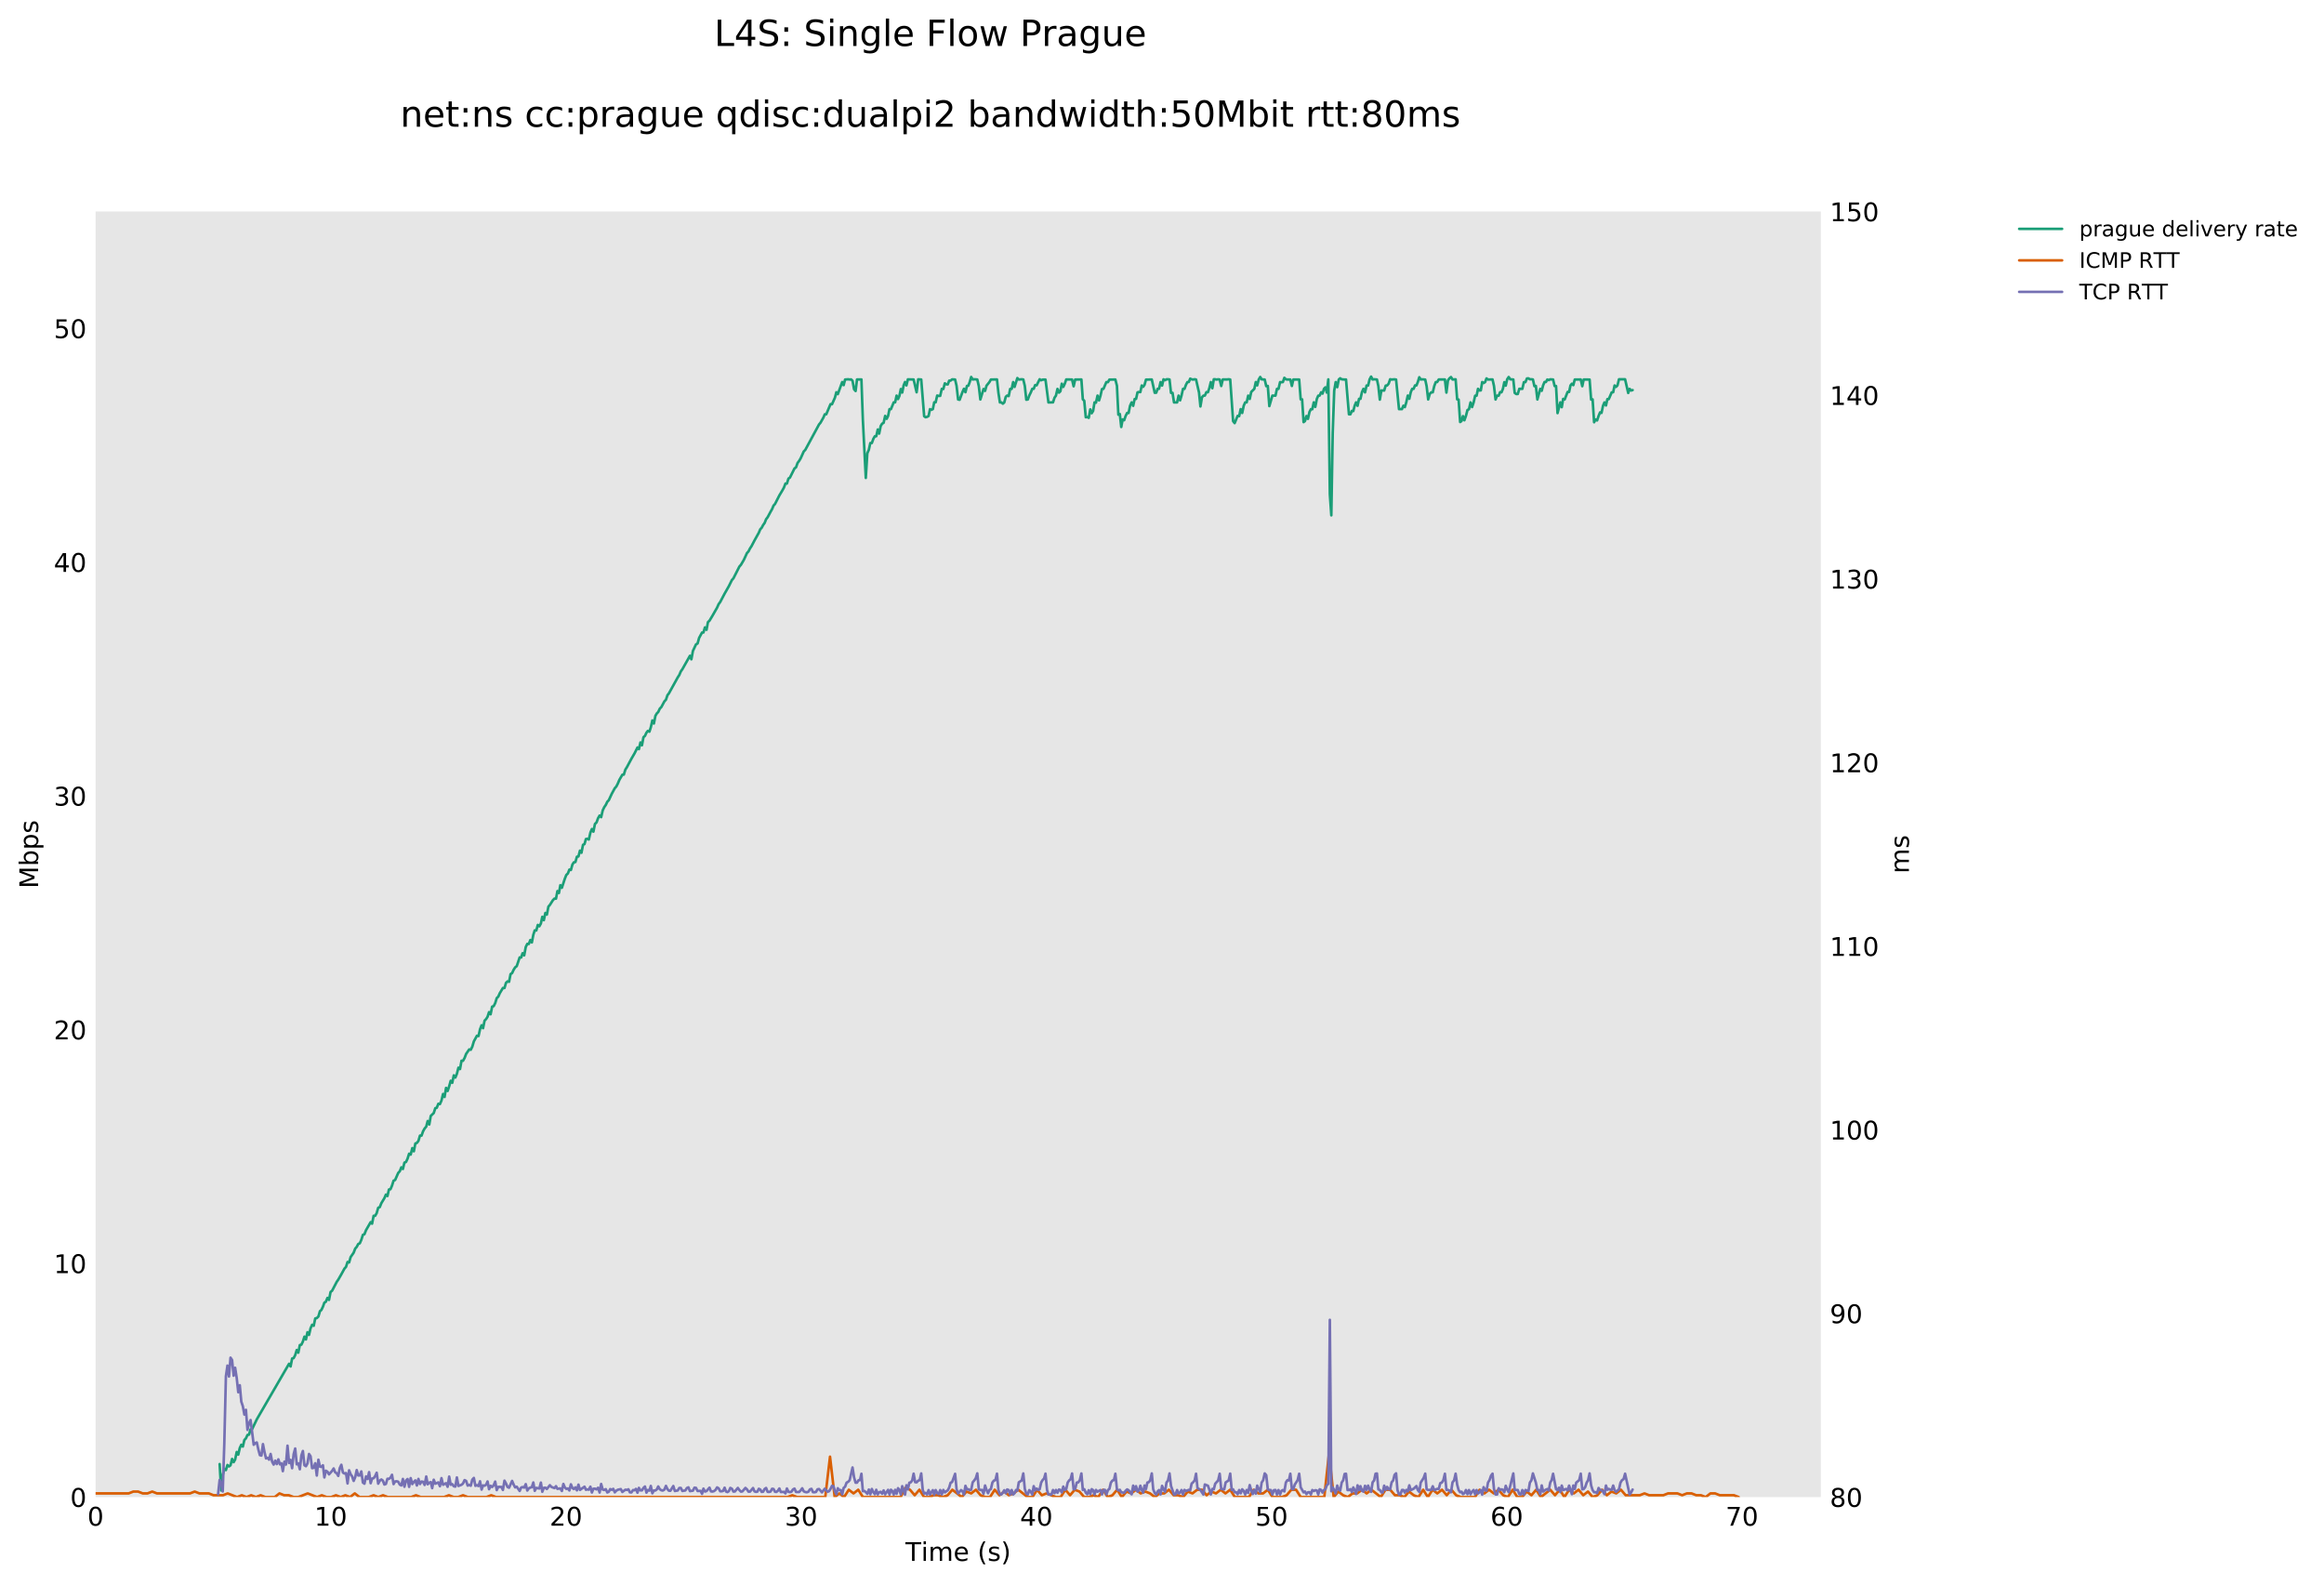 <?xml version="1.0" encoding="utf-8" standalone="no"?>
<!DOCTYPE svg PUBLIC "-//W3C//DTD SVG 1.1//EN"
  "http://www.w3.org/Graphics/SVG/1.1/DTD/svg11.dtd">
<!-- Created with matplotlib (http://matplotlib.org/) -->
<svg height="615pt" version="1.1" viewBox="0 0 902 615" width="902pt" xmlns="http://www.w3.org/2000/svg" xmlns:xlink="http://www.w3.org/1999/xlink">
 <defs>
  <style type="text/css">
*{stroke-linecap:butt;stroke-linejoin:round;}
  </style>
 </defs>
 <g id="figure_1">
  <g id="patch_1">
   <path d="M 0 615.096 
L 902.725 615.096 
L 902.725 0 
L 0 0 
z
" style="fill:#ffffff;"/>
  </g>
  <g id="axes_1">
   <g id="patch_2">
    <path d="M 37.103 581.04 
L 706.703 581.04 
L 706.703 82.08 
L 37.103 82.08 
z
" style="fill:#e6e6e6;"/>
   </g>
   <g id="matplotlib.axis_1">
    <g id="xtick_1">
     <g id="line2d_1"/>
     <g id="text_1">
      <!-- 0 -->
      <defs>
       <path d="M 31.781 66.406 
Q 24.172 66.406 20.328 58.906 
Q 16.5 51.422 16.5 36.375 
Q 16.5 21.391 20.328 13.891 
Q 24.172 6.391 31.781 6.391 
Q 39.453 6.391 43.281 13.891 
Q 47.125 21.391 47.125 36.375 
Q 47.125 51.422 43.281 58.906 
Q 39.453 66.406 31.781 66.406 
z
M 31.781 74.219 
Q 44.047 74.219 50.516 64.516 
Q 56.984 54.828 56.984 36.375 
Q 56.984 17.969 50.516 8.266 
Q 44.047 -1.422 31.781 -1.422 
Q 19.531 -1.422 13.062 8.266 
Q 6.594 17.969 6.594 36.375 
Q 6.594 54.828 13.062 64.516 
Q 19.531 74.219 31.781 74.219 
z
" id="DejaVuSans-30"/>
      </defs>
      <g transform="translate(33.922 592.138)scale(0.1 -0.1)">
       <use xlink:href="#DejaVuSans-30"/>
      </g>
     </g>
    </g>
    <g id="xtick_2">
     <g id="line2d_2"/>
     <g id="text_2">
      <!-- 10 -->
      <defs>
       <path d="M 12.406 8.297 
L 28.516 8.297 
L 28.516 63.922 
L 10.984 60.406 
L 10.984 69.391 
L 28.422 72.906 
L 38.281 72.906 
L 38.281 8.297 
L 54.391 8.297 
L 54.391 0 
L 12.406 0 
z
" id="DejaVuSans-31"/>
      </defs>
      <g transform="translate(122.027 592.138)scale(0.1 -0.1)">
       <use xlink:href="#DejaVuSans-31"/>
       <use x="63.623" xlink:href="#DejaVuSans-30"/>
      </g>
     </g>
    </g>
    <g id="xtick_3">
     <g id="line2d_3"/>
     <g id="text_3">
      <!-- 20 -->
      <defs>
       <path d="M 19.188 8.297 
L 53.609 8.297 
L 53.609 0 
L 7.328 0 
L 7.328 8.297 
Q 12.938 14.109 22.625 23.891 
Q 32.328 33.688 34.812 36.531 
Q 39.547 41.844 41.422 45.531 
Q 43.312 49.219 43.312 52.781 
Q 43.312 58.594 39.234 62.25 
Q 35.156 65.922 28.609 65.922 
Q 23.969 65.922 18.812 64.312 
Q 13.672 62.703 7.812 59.422 
L 7.812 69.391 
Q 13.766 71.781 18.938 73 
Q 24.125 74.219 28.422 74.219 
Q 39.75 74.219 46.484 68.547 
Q 53.219 62.891 53.219 53.422 
Q 53.219 48.922 51.531 44.891 
Q 49.859 40.875 45.406 35.406 
Q 44.188 33.984 37.641 27.219 
Q 31.109 20.453 19.188 8.297 
z
" id="DejaVuSans-32"/>
      </defs>
      <g transform="translate(213.313 592.138)scale(0.1 -0.1)">
       <use xlink:href="#DejaVuSans-32"/>
       <use x="63.623" xlink:href="#DejaVuSans-30"/>
      </g>
     </g>
    </g>
    <g id="xtick_4">
     <g id="line2d_4"/>
     <g id="text_4">
      <!-- 30 -->
      <defs>
       <path d="M 40.578 39.312 
Q 47.656 37.797 51.625 33 
Q 55.609 28.219 55.609 21.188 
Q 55.609 10.406 48.188 4.484 
Q 40.766 -1.422 27.094 -1.422 
Q 22.516 -1.422 17.656 -0.516 
Q 12.797 0.391 7.625 2.203 
L 7.625 11.719 
Q 11.719 9.328 16.594 8.109 
Q 21.484 6.891 26.812 6.891 
Q 36.078 6.891 40.938 10.547 
Q 45.797 14.203 45.797 21.188 
Q 45.797 27.641 41.281 31.266 
Q 36.766 34.906 28.719 34.906 
L 20.219 34.906 
L 20.219 43.016 
L 29.109 43.016 
Q 36.375 43.016 40.234 45.922 
Q 44.094 48.828 44.094 54.297 
Q 44.094 59.906 40.109 62.906 
Q 36.141 65.922 28.719 65.922 
Q 24.656 65.922 20.016 65.031 
Q 15.375 64.156 9.812 62.312 
L 9.812 71.094 
Q 15.438 72.656 20.344 73.438 
Q 25.25 74.219 29.594 74.219 
Q 40.828 74.219 47.359 69.109 
Q 53.906 64.016 53.906 55.328 
Q 53.906 49.266 50.438 45.094 
Q 46.969 40.922 40.578 39.312 
z
" id="DejaVuSans-33"/>
      </defs>
      <g transform="translate(304.6 592.138)scale(0.1 -0.1)">
       <use xlink:href="#DejaVuSans-33"/>
       <use x="63.623" xlink:href="#DejaVuSans-30"/>
      </g>
     </g>
    </g>
    <g id="xtick_5">
     <g id="line2d_5"/>
     <g id="text_5">
      <!-- 40 -->
      <defs>
       <path d="M 37.797 64.312 
L 12.891 25.391 
L 37.797 25.391 
z
M 35.203 72.906 
L 47.609 72.906 
L 47.609 25.391 
L 58.016 25.391 
L 58.016 17.188 
L 47.609 17.188 
L 47.609 0 
L 37.797 0 
L 37.797 17.188 
L 4.891 17.188 
L 4.891 26.703 
z
" id="DejaVuSans-34"/>
      </defs>
      <g transform="translate(395.886 592.138)scale(0.1 -0.1)">
       <use xlink:href="#DejaVuSans-34"/>
       <use x="63.623" xlink:href="#DejaVuSans-30"/>
      </g>
     </g>
    </g>
    <g id="xtick_6">
     <g id="line2d_6"/>
     <g id="text_6">
      <!-- 50 -->
      <defs>
       <path d="M 10.797 72.906 
L 49.516 72.906 
L 49.516 64.594 
L 19.828 64.594 
L 19.828 46.734 
Q 21.969 47.469 24.109 47.828 
Q 26.266 48.188 28.422 48.188 
Q 40.625 48.188 47.75 41.5 
Q 54.891 34.812 54.891 23.391 
Q 54.891 11.625 47.562 5.094 
Q 40.234 -1.422 26.906 -1.422 
Q 22.312 -1.422 17.547 -0.641 
Q 12.797 0.141 7.719 1.703 
L 7.719 11.625 
Q 12.109 9.234 16.797 8.062 
Q 21.484 6.891 26.703 6.891 
Q 35.156 6.891 40.078 11.328 
Q 45.016 15.766 45.016 23.391 
Q 45.016 31 40.078 35.438 
Q 35.156 39.891 26.703 39.891 
Q 22.75 39.891 18.812 39.016 
Q 14.891 38.141 10.797 36.281 
z
" id="DejaVuSans-35"/>
      </defs>
      <g transform="translate(487.173 592.138)scale(0.1 -0.1)">
       <use xlink:href="#DejaVuSans-35"/>
       <use x="63.623" xlink:href="#DejaVuSans-30"/>
      </g>
     </g>
    </g>
    <g id="xtick_7">
     <g id="line2d_7"/>
     <g id="text_7">
      <!-- 60 -->
      <defs>
       <path d="M 33.016 40.375 
Q 26.375 40.375 22.484 35.828 
Q 18.609 31.297 18.609 23.391 
Q 18.609 15.531 22.484 10.953 
Q 26.375 6.391 33.016 6.391 
Q 39.656 6.391 43.531 10.953 
Q 47.406 15.531 47.406 23.391 
Q 47.406 31.297 43.531 35.828 
Q 39.656 40.375 33.016 40.375 
z
M 52.594 71.297 
L 52.594 62.312 
Q 48.875 64.062 45.094 64.984 
Q 41.312 65.922 37.594 65.922 
Q 27.828 65.922 22.672 59.328 
Q 17.531 52.734 16.797 39.406 
Q 19.672 43.656 24.016 45.922 
Q 28.375 48.188 33.594 48.188 
Q 44.578 48.188 50.953 41.516 
Q 57.328 34.859 57.328 23.391 
Q 57.328 12.156 50.688 5.359 
Q 44.047 -1.422 33.016 -1.422 
Q 20.359 -1.422 13.672 8.266 
Q 6.984 17.969 6.984 36.375 
Q 6.984 53.656 15.188 63.938 
Q 23.391 74.219 37.203 74.219 
Q 40.922 74.219 44.703 73.484 
Q 48.484 72.75 52.594 71.297 
z
" id="DejaVuSans-36"/>
      </defs>
      <g transform="translate(578.459 592.138)scale(0.1 -0.1)">
       <use xlink:href="#DejaVuSans-36"/>
       <use x="63.623" xlink:href="#DejaVuSans-30"/>
      </g>
     </g>
    </g>
    <g id="xtick_8">
     <g id="line2d_8"/>
     <g id="text_8">
      <!-- 70 -->
      <defs>
       <path d="M 8.203 72.906 
L 55.078 72.906 
L 55.078 68.703 
L 28.609 0 
L 18.312 0 
L 43.219 64.594 
L 8.203 64.594 
z
" id="DejaVuSans-37"/>
      </defs>
      <g transform="translate(669.746 592.138)scale(0.1 -0.1)">
       <use xlink:href="#DejaVuSans-37"/>
       <use x="63.623" xlink:href="#DejaVuSans-30"/>
      </g>
     </g>
    </g>
    <g id="xtick_9">
     <g id="line2d_9"/>
    </g>
    <g id="xtick_10">
     <g id="line2d_10"/>
    </g>
    <g id="xtick_11">
     <g id="line2d_11"/>
    </g>
    <g id="xtick_12">
     <g id="line2d_12"/>
    </g>
    <g id="xtick_13">
     <g id="line2d_13"/>
    </g>
    <g id="xtick_14">
     <g id="line2d_14"/>
    </g>
    <g id="xtick_15">
     <g id="line2d_15"/>
    </g>
    <g id="xtick_16">
     <g id="line2d_16"/>
    </g>
    <g id="xtick_17">
     <g id="line2d_17"/>
    </g>
    <g id="xtick_18">
     <g id="line2d_18"/>
    </g>
    <g id="xtick_19">
     <g id="line2d_19"/>
    </g>
    <g id="xtick_20">
     <g id="line2d_20"/>
    </g>
    <g id="xtick_21">
     <g id="line2d_21"/>
    </g>
    <g id="xtick_22">
     <g id="line2d_22"/>
    </g>
    <g id="xtick_23">
     <g id="line2d_23"/>
    </g>
    <g id="xtick_24">
     <g id="line2d_24"/>
    </g>
    <g id="xtick_25">
     <g id="line2d_25"/>
    </g>
    <g id="xtick_26">
     <g id="line2d_26"/>
    </g>
    <g id="xtick_27">
     <g id="line2d_27"/>
    </g>
    <g id="xtick_28">
     <g id="line2d_28"/>
    </g>
    <g id="xtick_29">
     <g id="line2d_29"/>
    </g>
    <g id="xtick_30">
     <g id="line2d_30"/>
    </g>
    <g id="xtick_31">
     <g id="line2d_31"/>
    </g>
    <g id="xtick_32">
     <g id="line2d_32"/>
    </g>
    <g id="xtick_33">
     <g id="line2d_33"/>
    </g>
    <g id="xtick_34">
     <g id="line2d_34"/>
    </g>
    <g id="xtick_35">
     <g id="line2d_35"/>
    </g>
    <g id="xtick_36">
     <g id="line2d_36"/>
    </g>
    <g id="xtick_37">
     <g id="line2d_37"/>
    </g>
    <g id="text_9">
     <!-- Time (s) -->
     <defs>
      <path d="M -0.297 72.906 
L 61.375 72.906 
L 61.375 64.594 
L 35.5 64.594 
L 35.5 0 
L 25.594 0 
L 25.594 64.594 
L -0.297 64.594 
z
" id="DejaVuSans-54"/>
      <path d="M 9.422 54.688 
L 18.406 54.688 
L 18.406 0 
L 9.422 0 
z
M 9.422 75.984 
L 18.406 75.984 
L 18.406 64.594 
L 9.422 64.594 
z
" id="DejaVuSans-69"/>
      <path d="M 52 44.188 
Q 55.375 50.25 60.062 53.125 
Q 64.75 56 71.094 56 
Q 79.641 56 84.281 50.016 
Q 88.922 44.047 88.922 33.016 
L 88.922 0 
L 79.891 0 
L 79.891 32.719 
Q 79.891 40.578 77.094 44.375 
Q 74.312 48.188 68.609 48.188 
Q 61.625 48.188 57.562 43.547 
Q 53.516 38.922 53.516 30.906 
L 53.516 0 
L 44.484 0 
L 44.484 32.719 
Q 44.484 40.625 41.703 44.406 
Q 38.922 48.188 33.109 48.188 
Q 26.219 48.188 22.156 43.531 
Q 18.109 38.875 18.109 30.906 
L 18.109 0 
L 9.078 0 
L 9.078 54.688 
L 18.109 54.688 
L 18.109 46.188 
Q 21.188 51.219 25.484 53.609 
Q 29.781 56 35.688 56 
Q 41.656 56 45.828 52.969 
Q 50 49.953 52 44.188 
z
" id="DejaVuSans-6d"/>
      <path d="M 56.203 29.594 
L 56.203 25.203 
L 14.891 25.203 
Q 15.484 15.922 20.484 11.062 
Q 25.484 6.203 34.422 6.203 
Q 39.594 6.203 44.453 7.469 
Q 49.312 8.734 54.109 11.281 
L 54.109 2.781 
Q 49.266 0.734 44.188 -0.344 
Q 39.109 -1.422 33.891 -1.422 
Q 20.797 -1.422 13.156 6.188 
Q 5.516 13.812 5.516 26.812 
Q 5.516 40.234 12.766 48.109 
Q 20.016 56 32.328 56 
Q 43.359 56 49.781 48.891 
Q 56.203 41.797 56.203 29.594 
z
M 47.219 32.234 
Q 47.125 39.594 43.094 43.984 
Q 39.062 48.391 32.422 48.391 
Q 24.906 48.391 20.391 44.141 
Q 15.875 39.891 15.188 32.172 
z
" id="DejaVuSans-65"/>
      <path id="DejaVuSans-20"/>
      <path d="M 31 75.875 
Q 24.469 64.656 21.281 53.656 
Q 18.109 42.672 18.109 31.391 
Q 18.109 20.125 21.312 9.062 
Q 24.516 -2 31 -13.188 
L 23.188 -13.188 
Q 15.875 -1.703 12.234 9.375 
Q 8.594 20.453 8.594 31.391 
Q 8.594 42.281 12.203 53.312 
Q 15.828 64.359 23.188 75.875 
z
" id="DejaVuSans-28"/>
      <path d="M 44.281 53.078 
L 44.281 44.578 
Q 40.484 46.531 36.375 47.5 
Q 32.281 48.484 27.875 48.484 
Q 21.188 48.484 17.844 46.438 
Q 14.5 44.391 14.5 40.281 
Q 14.5 37.156 16.891 35.375 
Q 19.281 33.594 26.516 31.984 
L 29.594 31.297 
Q 39.156 29.25 43.188 25.516 
Q 47.219 21.781 47.219 15.094 
Q 47.219 7.469 41.188 3.016 
Q 35.156 -1.422 24.609 -1.422 
Q 20.219 -1.422 15.453 -0.562 
Q 10.688 0.297 5.422 2 
L 5.422 11.281 
Q 10.406 8.688 15.234 7.391 
Q 20.062 6.109 24.812 6.109 
Q 31.156 6.109 34.562 8.281 
Q 37.984 10.453 37.984 14.406 
Q 37.984 18.062 35.516 20.016 
Q 33.062 21.969 24.703 23.781 
L 21.578 24.516 
Q 13.234 26.266 9.516 29.906 
Q 5.812 33.547 5.812 39.891 
Q 5.812 47.609 11.281 51.797 
Q 16.75 56 26.812 56 
Q 31.781 56 36.172 55.266 
Q 40.578 54.547 44.281 53.078 
z
" id="DejaVuSans-73"/>
      <path d="M 8.016 75.875 
L 15.828 75.875 
Q 23.141 64.359 26.781 53.312 
Q 30.422 42.281 30.422 31.391 
Q 30.422 20.453 26.781 9.375 
Q 23.141 -1.703 15.828 -13.188 
L 8.016 -13.188 
Q 14.5 -2 17.703 9.062 
Q 20.906 20.125 20.906 31.391 
Q 20.906 42.672 17.703 53.656 
Q 14.5 64.656 8.016 75.875 
z
" id="DejaVuSans-29"/>
     </defs>
     <g transform="translate(351.42 605.817)scale(0.1 -0.1)">
      <use xlink:href="#DejaVuSans-54"/>
      <use x="61.037" xlink:href="#DejaVuSans-69"/>
      <use x="88.82" xlink:href="#DejaVuSans-6d"/>
      <use x="186.232" xlink:href="#DejaVuSans-65"/>
      <use x="247.756" xlink:href="#DejaVuSans-20"/>
      <use x="279.543" xlink:href="#DejaVuSans-28"/>
      <use x="318.557" xlink:href="#DejaVuSans-73"/>
      <use x="370.656" xlink:href="#DejaVuSans-29"/>
     </g>
    </g>
   </g>
   <g id="matplotlib.axis_2">
    <g id="ytick_1">
     <g id="line2d_38"/>
     <g id="text_10">
      <!-- 0 -->
      <g transform="translate(27.241 584.839)scale(0.1 -0.1)">
       <use xlink:href="#DejaVuSans-30"/>
      </g>
     </g>
    </g>
    <g id="ytick_2">
     <g id="line2d_39"/>
     <g id="text_11">
      <!-- 10 -->
      <g transform="translate(20.878 494.119)scale(0.1 -0.1)">
       <use xlink:href="#DejaVuSans-31"/>
       <use x="63.623" xlink:href="#DejaVuSans-30"/>
      </g>
     </g>
    </g>
    <g id="ytick_3">
     <g id="line2d_40"/>
     <g id="text_12">
      <!-- 20 -->
      <g transform="translate(20.878 403.399)scale(0.1 -0.1)">
       <use xlink:href="#DejaVuSans-32"/>
       <use x="63.623" xlink:href="#DejaVuSans-30"/>
      </g>
     </g>
    </g>
    <g id="ytick_4">
     <g id="line2d_41"/>
     <g id="text_13">
      <!-- 30 -->
      <g transform="translate(20.878 312.679)scale(0.1 -0.1)">
       <use xlink:href="#DejaVuSans-33"/>
       <use x="63.623" xlink:href="#DejaVuSans-30"/>
      </g>
     </g>
    </g>
    <g id="ytick_5">
     <g id="line2d_42"/>
     <g id="text_14">
      <!-- 40 -->
      <g transform="translate(20.878 221.959)scale(0.1 -0.1)">
       <use xlink:href="#DejaVuSans-34"/>
       <use x="63.623" xlink:href="#DejaVuSans-30"/>
      </g>
     </g>
    </g>
    <g id="ytick_6">
     <g id="line2d_43"/>
     <g id="text_15">
      <!-- 50 -->
      <g transform="translate(20.878 131.239)scale(0.1 -0.1)">
       <use xlink:href="#DejaVuSans-35"/>
       <use x="63.623" xlink:href="#DejaVuSans-30"/>
      </g>
     </g>
    </g>
    <g id="ytick_7">
     <g id="line2d_44"/>
    </g>
    <g id="ytick_8">
     <g id="line2d_45"/>
    </g>
    <g id="ytick_9">
     <g id="line2d_46"/>
    </g>
    <g id="ytick_10">
     <g id="line2d_47"/>
    </g>
    <g id="ytick_11">
     <g id="line2d_48"/>
    </g>
    <g id="ytick_12">
     <g id="line2d_49"/>
    </g>
    <g id="ytick_13">
     <g id="line2d_50"/>
    </g>
    <g id="ytick_14">
     <g id="line2d_51"/>
    </g>
    <g id="ytick_15">
     <g id="line2d_52"/>
    </g>
    <g id="ytick_16">
     <g id="line2d_53"/>
    </g>
    <g id="ytick_17">
     <g id="line2d_54"/>
    </g>
    <g id="ytick_18">
     <g id="line2d_55"/>
    </g>
    <g id="ytick_19">
     <g id="line2d_56"/>
    </g>
    <g id="ytick_20">
     <g id="line2d_57"/>
    </g>
    <g id="ytick_21">
     <g id="line2d_58"/>
    </g>
    <g id="ytick_22">
     <g id="line2d_59"/>
    </g>
    <g id="ytick_23">
     <g id="line2d_60"/>
    </g>
    <g id="ytick_24">
     <g id="line2d_61"/>
    </g>
    <g id="ytick_25">
     <g id="line2d_62"/>
    </g>
    <g id="ytick_26">
     <g id="line2d_63"/>
    </g>
    <g id="ytick_27">
     <g id="line2d_64"/>
    </g>
    <g id="ytick_28">
     <g id="line2d_65"/>
    </g>
    <g id="text_16">
     <!-- Mbps -->
     <defs>
      <path d="M 9.812 72.906 
L 24.516 72.906 
L 43.109 23.297 
L 61.812 72.906 
L 76.516 72.906 
L 76.516 0 
L 66.891 0 
L 66.891 64.016 
L 48.094 14.016 
L 38.188 14.016 
L 19.391 64.016 
L 19.391 0 
L 9.812 0 
z
" id="DejaVuSans-4d"/>
      <path d="M 48.688 27.297 
Q 48.688 37.203 44.609 42.844 
Q 40.531 48.484 33.406 48.484 
Q 26.266 48.484 22.188 42.844 
Q 18.109 37.203 18.109 27.297 
Q 18.109 17.391 22.188 11.75 
Q 26.266 6.109 33.406 6.109 
Q 40.531 6.109 44.609 11.75 
Q 48.688 17.391 48.688 27.297 
z
M 18.109 46.391 
Q 20.953 51.266 25.266 53.625 
Q 29.594 56 35.594 56 
Q 45.562 56 51.781 48.094 
Q 58.016 40.188 58.016 27.297 
Q 58.016 14.406 51.781 6.484 
Q 45.562 -1.422 35.594 -1.422 
Q 29.594 -1.422 25.266 0.953 
Q 20.953 3.328 18.109 8.203 
L 18.109 0 
L 9.078 0 
L 9.078 75.984 
L 18.109 75.984 
z
" id="DejaVuSans-62"/>
      <path d="M 18.109 8.203 
L 18.109 -20.797 
L 9.078 -20.797 
L 9.078 54.688 
L 18.109 54.688 
L 18.109 46.391 
Q 20.953 51.266 25.266 53.625 
Q 29.594 56 35.594 56 
Q 45.562 56 51.781 48.094 
Q 58.016 40.188 58.016 27.297 
Q 58.016 14.406 51.781 6.484 
Q 45.562 -1.422 35.594 -1.422 
Q 29.594 -1.422 25.266 0.953 
Q 20.953 3.328 18.109 8.203 
z
M 48.688 27.297 
Q 48.688 37.203 44.609 42.844 
Q 40.531 48.484 33.406 48.484 
Q 26.266 48.484 22.188 42.844 
Q 18.109 37.203 18.109 27.297 
Q 18.109 17.391 22.188 11.75 
Q 26.266 6.109 33.406 6.109 
Q 40.531 6.109 44.609 11.75 
Q 48.688 17.391 48.688 27.297 
z
" id="DejaVuSans-70"/>
     </defs>
     <g transform="translate(14.798 344.827)rotate(-90)scale(0.1 -0.1)">
      <use xlink:href="#DejaVuSans-4d"/>
      <use x="86.279" xlink:href="#DejaVuSans-62"/>
      <use x="149.756" xlink:href="#DejaVuSans-70"/>
      <use x="213.232" xlink:href="#DejaVuSans-73"/>
     </g>
    </g>
   </g>
   <g id="line2d_66">
    <path clip-path="url(#p7af8296397)" d="M 85.248 568.225 
L 85.845 578.477 
L 86.449 572.468 
L 87.059 570.101 
L 87.677 570.561 
L 88.276 568.589 
L 88.876 569.14 
L 89.473 568.713 
L 90.071 566.242 
L 90.675 567.493 
L 91.259 566.489 
L 91.873 563.542 
L 92.473 564.567 
L 93.065 561.986 
L 93.65 560.739 
L 94.247 561.43 
L 94.849 558.892 
L 95.449 558.25 
L 96.053 556.944 
L 96.651 556.808 
L 97.251 554.75 
L 97.863 554.647 
L 99.672 550.873 
L 112.192 529.298 
L 112.784 530.348 
L 113.377 527.266 
L 113.976 527.098 
L 114.571 525.943 
L 115.177 523.953 
L 115.77 525.003 
L 116.371 522.046 
L 116.98 521.881 
L 117.558 520.675 
L 118.161 518.775 
L 118.751 519.864 
L 119.338 517.042 
L 119.936 518.092 
L 120.533 515.545 
L 121.142 514.172 
L 121.76 514.558 
L 122.355 511.708 
L 122.957 511.563 
L 123.577 510.958 
L 124.182 508.883 
L 124.726 508.433 
L 125.333 507.16 
L 125.894 505.584 
L 126.469 505.233 
L 127.098 503.738 
L 127.697 504.5 
L 128.298 501.435 
L 128.896 500.951 
L 130.694 497.506 
L 131.287 496.655 
L 132.483 494.571 
L 133.697 492.358 
L 134.299 491.689 
L 134.895 489.799 
L 135.494 489.98 
L 136.089 487.9 
L 137.267 486.177 
L 137.87 484.594 
L 138.45 483.941 
L 139.045 482.814 
L 139.64 482.557 
L 140.233 481.216 
L 140.849 479.269 
L 141.444 479.01 
L 142.062 477.453 
L 143.86 474.335 
L 144.408 474.932 
L 145.016 471.872 
L 145.597 471.883 
L 146.197 470.834 
L 146.787 468.773 
L 147.403 468.496 
L 148 466.991 
L 149.188 465.031 
L 149.781 463.641 
L 150.372 464.2 
L 150.955 461.664 
L 151.548 461.545 
L 152.144 460.18 
L 152.749 458.253 
L 153.357 457.973 
L 154.556 455.24 
L 155.174 454.565 
L 155.772 453.063 
L 156.371 453.701 
L 156.971 451.235 
L 157.588 450.976 
L 158.183 449.695 
L 158.786 447.767 
L 159.397 448.122 
L 160.021 445.611 
L 160.619 446.837 
L 161.209 443.805 
L 161.805 443.578 
L 162.399 442.795 
L 163.003 440.743 
L 163.61 440.752 
L 164.204 439.067 
L 164.809 437.991 
L 165.433 437.251 
L 165.992 435.087 
L 166.61 436.425 
L 167.193 433.095 
L 168.342 431.995 
L 168.955 430.098 
L 169.522 429.94 
L 170.126 428.406 
L 170.744 428.511 
L 171.345 427.142 
L 171.956 424.59 
L 172.538 425.763 
L 173.124 422.237 
L 173.729 423.424 
L 174.335 421.611 
L 174.934 419.463 
L 175.532 420.257 
L 176.133 417.365 
L 176.728 418.218 
L 177.322 416.768 
L 177.934 414.385 
L 178.546 414.925 
L 179.122 411.701 
L 179.705 411.709 
L 180.314 410.614 
L 180.913 409.039 
L 182.119 407.292 
L 182.714 407.425 
L 183.308 406.231 
L 183.915 404.183 
L 185.108 401.998 
L 185.721 402.11 
L 186.314 399.477 
L 186.92 397.918 
L 187.481 399.066 
L 188.077 396.138 
L 188.682 395.5 
L 189.228 394.631 
L 189.813 392.819 
L 190.413 393.658 
L 191.008 390.7 
L 191.602 390.499 
L 192.195 389.335 
L 192.798 387.386 
L 193.397 386.791 
L 194.003 385.429 
L 195.191 383.456 
L 195.798 383.465 
L 196.396 381.444 
L 196.996 380.898 
L 197.576 381.049 
L 198.161 378.068 
L 198.759 377.67 
L 199.351 376.396 
L 199.943 375.459 
L 200.555 374.971 
L 201.696 371.593 
L 202.28 371.627 
L 202.833 369.961 
L 203.446 370.792 
L 204.056 367.553 
L 204.652 366.343 
L 205.247 366.368 
L 205.837 364.843 
L 206.425 365.777 
L 206.994 362.817 
L 207.547 361.088 
L 208.149 361.143 
L 208.74 358.984 
L 209.335 359.504 
L 209.929 358.419 
L 210.478 355.831 
L 211.077 357.137 
L 211.658 354.351 
L 212.255 354.959 
L 212.851 351.877 
L 213.413 351.227 
L 214.605 349.361 
L 215.201 348.751 
L 215.797 348.794 
L 216.348 345.849 
L 216.937 346.589 
L 217.482 343.56 
L 218.076 344.559 
L 219.207 341.084 
L 219.8 339.583 
L 220.405 339.002 
L 220.996 337.5 
L 221.58 337.658 
L 222.173 335.536 
L 222.724 334.691 
L 223.319 334.569 
L 223.911 332.52 
L 224.509 332.396 
L 225.098 330.147 
L 225.681 330.968 
L 226.276 327.899 
L 226.855 327.59 
L 227.409 325.646 
L 227.962 325.546 
L 228.534 325.831 
L 229.143 323.166 
L 229.732 321.756 
L 230.316 322.776 
L 230.915 319.782 
L 231.519 319.205 
L 232.11 317.591 
L 232.724 316.518 
L 233.318 317.152 
L 233.927 314.541 
L 234.509 313.298 
L 235.12 312.404 
L 235.709 311.175 
L 236.297 310.553 
L 237.423 308.11 
L 238.609 305.935 
L 239.195 305.268 
L 239.794 304.111 
L 240.381 302.708 
L 241.549 300.688 
L 242.114 300.636 
L 242.723 298.695 
L 243.318 297.75 
L 245.071 294.477 
L 246.284 292.385 
L 247.421 290.11 
L 247.97 290.754 
L 248.573 288.157 
L 249.157 289.243 
L 249.745 286.118 
L 250.326 285.607 
L 250.9 284.372 
L 251.452 283.667 
L 252.047 283.977 
L 252.593 282.295 
L 253.196 279.615 
L 253.783 280.813 
L 254.382 277.82 
L 254.927 276.893 
L 255.471 276.351 
L 256.083 275.038 
L 256.684 274.419 
L 257.857 272.239 
L 258.47 271.566 
L 259.067 269.808 
L 259.615 269.115 
L 263.053 262.901 
L 263.654 261.969 
L 264.238 260.595 
L 264.845 259.728 
L 267.784 254.519 
L 268.334 255.886 
L 268.938 252.642 
L 270.131 250.101 
L 270.746 249.74 
L 271.341 247.588 
L 272.478 245.503 
L 273.02 245.486 
L 273.608 243.504 
L 274.213 244.439 
L 274.773 241.458 
L 275.371 240.9 
L 276.514 238.992 
L 278.313 235.846 
L 278.919 234.485 
L 279.523 233.659 
L 281.231 230.416 
L 282.899 227.483 
L 284.055 225.15 
L 284.658 224.456 
L 286.976 219.897 
L 287.578 219.208 
L 288.718 217.266 
L 289.919 214.653 
L 290.506 214.014 
L 291.089 212.866 
L 291.66 212.004 
L 292.827 209.781 
L 294.52 206.746 
L 295.069 205.437 
L 295.615 204.848 
L 296.204 203.746 
L 296.764 202.976 
L 297.345 201.521 
L 297.927 200.768 
L 299.072 198.633 
L 299.676 197.576 
L 300.224 196.244 
L 300.796 195.61 
L 302.489 192.285 
L 303.661 190.327 
L 304.258 189.244 
L 304.85 187.69 
L 305.419 187.68 
L 306.024 185.733 
L 306.58 185.379 
L 308.365 181.803 
L 308.948 181.393 
L 309.554 179.693 
L 310.151 178.891 
L 310.767 177.863 
L 311.952 175.226 
L 312.558 174.593 
L 317.896 164.725 
L 318.442 164.078 
L 319.574 162.077 
L 320.126 160.795 
L 320.681 160.8 
L 321.795 158.158 
L 322.35 156.856 
L 322.922 156.889 
L 324.056 154.338 
L 324.611 152.224 
L 325.167 152.975 
L 326.882 148.274 
L 327.439 149.486 
L 327.992 147.303 
L 329.181 147.208 
L 329.777 147.299 
L 330.324 147.251 
L 330.886 147.778 
L 331.484 151.081 
L 332.078 151.758 
L 332.621 147.28 
L 334.338 147.267 
L 334.887 162.789 
L 336.034 185.497 
L 336.626 175.933 
L 337.213 174.583 
L 337.796 171.946 
L 338.384 171.941 
L 338.972 170.307 
L 339.55 169.318 
L 340.096 169.313 
L 340.683 166.691 
L 341.227 168.287 
L 341.816 165.36 
L 342.373 164.442 
L 342.957 164.094 
L 343.555 161.419 
L 344.142 162.547 
L 344.688 161.43 
L 345.234 158.797 
L 345.787 158.802 
L 346.88 156.158 
L 347.425 156.153 
L 347.982 153.546 
L 348.546 154.886 
L 349.088 153.626 
L 349.633 150.983 
L 350.175 152.352 
L 350.718 149.593 
L 351.261 148.263 
L 351.803 149.588 
L 352.363 147.237 
L 354.597 147.288 
L 355.757 152.254 
L 356.366 147.224 
L 357.549 147.288 
L 358.687 161.54 
L 359.229 161.932 
L 359.819 161.796 
L 360.405 161.451 
L 360.953 158.792 
L 361.507 159.05 
L 362.056 158.786 
L 362.599 156.137 
L 363.147 156.142 
L 363.747 153.52 
L 364.337 153.674 
L 364.912 153.642 
L 365.53 150.934 
L 366.124 150.988 
L 366.71 148.776 
L 367.257 149.158 
L 367.853 149.201 
L 368.402 147.738 
L 368.947 147.727 
L 369.543 147.229 
L 370.7 147.299 
L 371.267 149.757 
L 371.865 155.045 
L 372.458 155.162 
L 373.552 152.176 
L 374.126 150.891 
L 374.713 152.224 
L 375.29 149.797 
L 375.832 149.695 
L 376.374 148.29 
L 376.933 146.302 
L 377.531 147.297 
L 378.127 147.192 
L 379.31 147.288 
L 379.899 149.859 
L 380.499 155.045 
L 381.736 150.972 
L 382.327 151.706 
L 382.887 149.695 
L 384.02 148.29 
L 384.583 147.302 
L 386.945 147.267 
L 387.516 152.488 
L 388.089 156.19 
L 388.658 156.164 
L 389.218 156.677 
L 389.779 156.211 
L 390.359 154.015 
L 390.907 153.52 
L 391.492 153.727 
L 392.076 150.945 
L 392.659 150.934 
L 393.229 148.296 
L 393.773 150.177 
L 394.862 146.73 
L 395.42 147.313 
L 396.56 147.202 
L 397.16 147.283 
L 397.759 149.8 
L 398.331 155.141 
L 398.927 155.035 
L 399.478 153.52 
L 400.085 152.304 
L 400.646 150.913 
L 401.208 150.897 
L 401.759 149.475 
L 402.346 149.545 
L 403.515 147.194 
L 404.112 147.593 
L 404.671 147.326 
L 405.778 147.331 
L 406.927 156.195 
L 408.691 156.158 
L 409.291 154.34 
L 409.835 153.557 
L 410.433 150.945 
L 411.02 152.384 
L 411.562 151.866 
L 412.108 148.921 
L 412.681 150.167 
L 413.286 148.867 
L 413.831 147.275 
L 416.096 147.293 
L 416.7 149.928 
L 417.301 147.302 
L 419.713 147.283 
L 420.268 155.012 
L 420.827 155.537 
L 421.41 161.948 
L 421.995 161.854 
L 422.567 162.177 
L 423.157 158.886 
L 423.713 160.372 
L 424.258 159.491 
L 424.812 156.169 
L 425.374 156.28 
L 425.976 153.536 
L 426.571 155.4 
L 427.13 153.552 
L 427.701 151.004 
L 428.277 150.918 
L 429.404 148.296 
L 430.018 148.323 
L 430.581 147.329 
L 432.899 147.299 
L 433.511 149.736 
L 434.065 160.946 
L 434.635 160.7 
L 435.186 165.721 
L 435.732 162.776 
L 436.321 163.088 
L 436.88 161.446 
L 437.478 160.272 
L 438.022 160.304 
L 438.606 157.48 
L 439.211 156.169 
L 439.808 157.511 
L 440.38 154.881 
L 440.936 154.817 
L 441.5 152.272 
L 442.043 152.149 
L 442.591 152.17 
L 443.138 149.625 
L 443.682 150.14 
L 444.229 149.335 
L 444.783 147.334 
L 447.035 147.288 
L 448.181 152.448 
L 448.754 152.416 
L 449.298 150.918 
L 449.848 150.902 
L 450.439 148.29 
L 451.036 149.641 
L 451.581 147.221 
L 452.166 147.561 
L 452.743 147.221 
L 453.327 147.192 
L 453.92 147.288 
L 454.5 152.477 
L 455.089 152.467 
L 455.667 156.195 
L 456.861 156.179 
L 457.433 153.546 
L 458.023 155.384 
L 458.569 153.552 
L 459.154 150.924 
L 459.719 150.929 
L 460.315 149.335 
L 460.862 148.29 
L 461.406 148.269 
L 461.953 146.957 
L 462.5 147.226 
L 463.096 147.318 
L 463.669 147.197 
L 464.214 147.299 
L 465.372 152.349 
L 465.917 157.753 
L 466.505 154.223 
L 467.063 153.557 
L 467.629 153.53 
L 468.231 152.208 
L 468.828 152.224 
L 469.369 150.653 
L 469.946 148.285 
L 470.537 150.674 
L 471.104 147.21 
L 471.648 147.21 
L 472.208 147.329 
L 472.802 147.208 
L 473.392 147.299 
L 473.989 149.816 
L 474.59 147.27 
L 476.295 147.272 
L 476.881 147.208 
L 477.473 147.293 
L 478.599 163.453 
L 479.194 164.224 
L 480.353 161.419 
L 480.939 161.529 
L 481.536 158.786 
L 482.126 160.277 
L 482.72 157.448 
L 483.293 156.179 
L 483.867 156.164 
L 484.451 153.552 
L 485.046 154.844 
L 485.638 152.112 
L 486.834 150.929 
L 487.401 148.274 
L 487.947 149.588 
L 488.538 147.302 
L 489.129 146.313 
L 489.678 147.226 
L 490.861 147.304 
L 491.459 149.875 
L 492.06 149.789 
L 492.656 157.622 
L 493.845 153.546 
L 495.046 153.552 
L 495.615 150.929 
L 496.212 150.934 
L 496.829 148.296 
L 497.372 148.35 
L 497.917 148.285 
L 498.491 146.632 
L 499.075 147.221 
L 499.66 147.299 
L 500.805 147.293 
L 501.403 149.805 
L 501.964 147.302 
L 504.237 147.304 
L 504.83 154.991 
L 505.38 154.991 
L 505.95 163.834 
L 506.493 163.422 
L 507.069 161.472 
L 507.646 162.563 
L 508.246 159.869 
L 508.789 158.818 
L 509.331 158.839 
L 509.907 156.158 
L 510.496 157.916 
L 511.1 154.817 
L 511.642 153.578 
L 512.188 153.53 
L 512.763 152.245 
L 513.319 152.767 
L 513.868 150.897 
L 514.416 150.343 
L 514.961 152.361 
L 515.549 147.232 
L 516.144 191.874 
L 516.716 200.008 
L 517.261 168.062 
L 517.841 151.599 
L 518.413 148.296 
L 519.014 150.268 
L 519.607 147.291 
L 520.154 146.816 
L 520.749 147.216 
L 521.877 147.304 
L 522.422 147.293 
L 523.558 160.79 
L 524.125 160.79 
L 524.696 159.486 
L 525.241 159.554 
L 525.783 157.459 
L 526.326 156.158 
L 526.897 157.495 
L 527.474 154.796 
L 528.019 154.807 
L 528.608 152.202 
L 529.196 150.907 
L 529.8 152.288 
L 530.398 149.636 
L 530.994 149.636 
L 531.579 147.226 
L 532.154 146.161 
L 532.747 147.302 
L 533.33 147.197 
L 534.427 147.293 
L 534.975 149.885 
L 535.545 155.104 
L 536.144 151.54 
L 537.229 151.583 
L 537.82 149.663 
L 538.373 149.609 
L 538.96 148.916 
L 539.545 147.205 
L 540.12 147.302 
L 541.261 147.224 
L 541.851 147.315 
L 542.988 158.792 
L 544.131 158.792 
L 544.698 157.464 
L 545.24 158.016 
L 545.811 156.153 
L 546.394 153.53 
L 546.987 154.785 
L 547.55 152.229 
L 548.096 150.918 
L 548.642 150.929 
L 549.209 149.582 
L 549.75 149.598 
L 550.293 148.258 
L 550.862 146.41 
L 551.414 147.286 
L 551.97 147.213 
L 553.162 147.315 
L 553.708 149.891 
L 554.308 155.035 
L 554.903 152.916 
L 555.496 152.282 
L 556.085 152.266 
L 556.679 149.813 
L 557.249 148.301 
L 557.802 148.274 
L 558.416 147.275 
L 560.798 147.277 
L 561.389 152.377 
L 561.976 147.657 
L 562.569 146.838 
L 563.167 146.335 
L 563.764 147.291 
L 564.962 147.213 
L 565.558 154.991 
L 566.114 155.075 
L 566.717 163.797 
L 567.259 163.411 
L 567.803 161.503 
L 568.363 163.114 
L 568.964 161.414 
L 569.556 159.139 
L 570.151 158.813 
L 570.747 156.174 
L 571.346 157.985 
L 571.947 156.195 
L 572.541 153.584 
L 573.102 153.578 
L 573.648 150.907 
L 574.19 151.54 
L 574.733 151.524 
L 575.275 148.274 
L 575.817 148.662 
L 576.403 148.296 
L 576.95 146.859 
L 577.536 147.307 
L 579.285 147.261 
L 579.853 149.811 
L 580.456 155.051 
L 581.059 153.568 
L 581.668 153.568 
L 582.223 152.208 
L 582.771 152.245 
L 583.321 150.907 
L 583.866 148.317 
L 584.411 149.679 
L 584.967 147.232 
L 585.56 146.324 
L 586.155 147.21 
L 587.346 147.288 
L 587.89 152.477 
L 588.489 152.932 
L 589.084 152.916 
L 589.68 150.907 
L 590.851 150.929 
L 591.46 148.312 
L 592.053 148.301 
L 592.642 146.886 
L 593.238 146.838 
L 593.783 147.221 
L 594.368 147.192 
L 594.957 147.277 
L 595.546 149.896 
L 596.096 149.784 
L 596.694 155.045 
L 597.822 150.913 
L 598.375 151.663 
L 598.929 149.539 
L 599.472 148.258 
L 600.014 148.258 
L 600.556 147.307 
L 601.1 147.523 
L 601.69 147.221 
L 602.789 147.299 
L 603.391 149.827 
L 603.935 149.832 
L 604.517 160.335 
L 605.608 156.148 
L 606.155 158.037 
L 606.698 154.823 
L 607.289 155.035 
L 608.432 152.112 
L 609.004 152.122 
L 609.547 149.588 
L 610.092 148.932 
L 610.639 149.475 
L 611.207 147.302 
L 613.526 147.283 
L 614.118 149.896 
L 614.665 147.291 
L 616.96 147.315 
L 617.555 155.08 
L 618.125 154.996 
L 618.712 163.881 
L 619.293 162.813 
L 619.868 163.182 
L 620.451 161.425 
L 621.029 160.047 
L 621.58 160.262 
L 622.175 157.474 
L 622.732 156.174 
L 623.314 157.374 
L 623.856 154.907 
L 624.398 154.907 
L 625.529 152.293 
L 626.115 152.218 
L 626.658 149.614 
L 627.231 150.156 
L 627.772 149.593 
L 628.369 147.21 
L 630.737 147.213 
L 631.949 152.522 
L 632.492 150.934 
L 633.073 151.567 
L 633.656 151.395 
L 633.656 151.395 
" style="fill:none;stroke:#1b9e77;stroke-linecap:round;"/>
   </g>
   <g id="patch_3">
    <path d="M 37.103 581.04 
L 37.103 82.08 
" style="fill:none;"/>
   </g>
   <g id="patch_4">
    <path d="M 706.703 581.04 
L 706.703 82.08 
" style="fill:none;"/>
   </g>
   <g id="patch_5">
    <path d="M 37.103 581.04 
L 706.703 581.04 
" style="fill:none;"/>
   </g>
   <g id="patch_6">
    <path d="M 37.103 82.08 
L 706.703 82.08 
" style="fill:none;"/>
   </g>
   <g id="legend_1">
    <g id="line2d_67">
     <path d="M 783.691 88.826 
L 800.351 88.826 
" style="fill:none;stroke:#1b9e77;stroke-linecap:round;"/>
    </g>
    <g id="line2d_68"/>
    <g id="text_17">
     <!-- prague delivery rate -->
     <defs>
      <path d="M 41.109 46.297 
Q 39.594 47.172 37.812 47.578 
Q 36.031 48 33.891 48 
Q 26.266 48 22.188 43.047 
Q 18.109 38.094 18.109 28.812 
L 18.109 0 
L 9.078 0 
L 9.078 54.688 
L 18.109 54.688 
L 18.109 46.188 
Q 20.953 51.172 25.484 53.578 
Q 30.031 56 36.531 56 
Q 37.453 56 38.578 55.875 
Q 39.703 55.766 41.062 55.516 
z
" id="DejaVuSans-72"/>
      <path d="M 34.281 27.484 
Q 23.391 27.484 19.188 25 
Q 14.984 22.516 14.984 16.5 
Q 14.984 11.719 18.141 8.906 
Q 21.297 6.109 26.703 6.109 
Q 34.188 6.109 38.703 11.406 
Q 43.219 16.703 43.219 25.484 
L 43.219 27.484 
z
M 52.203 31.203 
L 52.203 0 
L 43.219 0 
L 43.219 8.297 
Q 40.141 3.328 35.547 0.953 
Q 30.953 -1.422 24.312 -1.422 
Q 15.922 -1.422 10.953 3.297 
Q 6 8.016 6 15.922 
Q 6 25.141 12.172 29.828 
Q 18.359 34.516 30.609 34.516 
L 43.219 34.516 
L 43.219 35.406 
Q 43.219 41.609 39.141 45 
Q 35.062 48.391 27.688 48.391 
Q 23 48.391 18.547 47.266 
Q 14.109 46.141 10.016 43.891 
L 10.016 52.203 
Q 14.938 54.109 19.578 55.047 
Q 24.219 56 28.609 56 
Q 40.484 56 46.344 49.844 
Q 52.203 43.703 52.203 31.203 
z
" id="DejaVuSans-61"/>
      <path d="M 45.406 27.984 
Q 45.406 37.75 41.375 43.109 
Q 37.359 48.484 30.078 48.484 
Q 22.859 48.484 18.828 43.109 
Q 14.797 37.75 14.797 27.984 
Q 14.797 18.266 18.828 12.891 
Q 22.859 7.516 30.078 7.516 
Q 37.359 7.516 41.375 12.891 
Q 45.406 18.266 45.406 27.984 
z
M 54.391 6.781 
Q 54.391 -7.172 48.188 -13.984 
Q 42 -20.797 29.203 -20.797 
Q 24.469 -20.797 20.266 -20.094 
Q 16.062 -19.391 12.109 -17.922 
L 12.109 -9.188 
Q 16.062 -11.328 19.922 -12.344 
Q 23.781 -13.375 27.781 -13.375 
Q 36.625 -13.375 41.016 -8.766 
Q 45.406 -4.156 45.406 5.172 
L 45.406 9.625 
Q 42.625 4.781 38.281 2.391 
Q 33.938 0 27.875 0 
Q 17.828 0 11.672 7.656 
Q 5.516 15.328 5.516 27.984 
Q 5.516 40.672 11.672 48.328 
Q 17.828 56 27.875 56 
Q 33.938 56 38.281 53.609 
Q 42.625 51.219 45.406 46.391 
L 45.406 54.688 
L 54.391 54.688 
z
" id="DejaVuSans-67"/>
      <path d="M 8.5 21.578 
L 8.5 54.688 
L 17.484 54.688 
L 17.484 21.922 
Q 17.484 14.156 20.5 10.266 
Q 23.531 6.391 29.594 6.391 
Q 36.859 6.391 41.078 11.031 
Q 45.312 15.672 45.312 23.688 
L 45.312 54.688 
L 54.297 54.688 
L 54.297 0 
L 45.312 0 
L 45.312 8.406 
Q 42.047 3.422 37.719 1 
Q 33.406 -1.422 27.688 -1.422 
Q 18.266 -1.422 13.375 4.438 
Q 8.5 10.297 8.5 21.578 
z
M 31.109 56 
z
" id="DejaVuSans-75"/>
      <path d="M 45.406 46.391 
L 45.406 75.984 
L 54.391 75.984 
L 54.391 0 
L 45.406 0 
L 45.406 8.203 
Q 42.578 3.328 38.25 0.953 
Q 33.938 -1.422 27.875 -1.422 
Q 17.969 -1.422 11.734 6.484 
Q 5.516 14.406 5.516 27.297 
Q 5.516 40.188 11.734 48.094 
Q 17.969 56 27.875 56 
Q 33.938 56 38.25 53.625 
Q 42.578 51.266 45.406 46.391 
z
M 14.797 27.297 
Q 14.797 17.391 18.875 11.75 
Q 22.953 6.109 30.078 6.109 
Q 37.203 6.109 41.297 11.75 
Q 45.406 17.391 45.406 27.297 
Q 45.406 37.203 41.297 42.844 
Q 37.203 48.484 30.078 48.484 
Q 22.953 48.484 18.875 42.844 
Q 14.797 37.203 14.797 27.297 
z
" id="DejaVuSans-64"/>
      <path d="M 9.422 75.984 
L 18.406 75.984 
L 18.406 0 
L 9.422 0 
z
" id="DejaVuSans-6c"/>
      <path d="M 2.984 54.688 
L 12.5 54.688 
L 29.594 8.797 
L 46.688 54.688 
L 56.203 54.688 
L 35.688 0 
L 23.484 0 
z
" id="DejaVuSans-76"/>
      <path d="M 32.172 -5.078 
Q 28.375 -14.844 24.75 -17.812 
Q 21.141 -20.797 15.094 -20.797 
L 7.906 -20.797 
L 7.906 -13.281 
L 13.188 -13.281 
Q 16.891 -13.281 18.938 -11.516 
Q 21 -9.766 23.484 -3.219 
L 25.094 0.875 
L 2.984 54.688 
L 12.5 54.688 
L 29.594 11.922 
L 46.688 54.688 
L 56.203 54.688 
z
" id="DejaVuSans-79"/>
      <path d="M 18.312 70.219 
L 18.312 54.688 
L 36.812 54.688 
L 36.812 47.703 
L 18.312 47.703 
L 18.312 18.016 
Q 18.312 11.328 20.141 9.422 
Q 21.969 7.516 27.594 7.516 
L 36.812 7.516 
L 36.812 0 
L 27.594 0 
Q 17.188 0 13.234 3.875 
Q 9.281 7.766 9.281 18.016 
L 9.281 47.703 
L 2.688 47.703 
L 2.688 54.688 
L 9.281 54.688 
L 9.281 70.219 
z
" id="DejaVuSans-74"/>
     </defs>
     <g transform="translate(807.015 91.741)scale(0.083 -0.083)">
      <use xlink:href="#DejaVuSans-70"/>
      <use x="63.477" xlink:href="#DejaVuSans-72"/>
      <use x="104.59" xlink:href="#DejaVuSans-61"/>
      <use x="165.869" xlink:href="#DejaVuSans-67"/>
      <use x="229.346" xlink:href="#DejaVuSans-75"/>
      <use x="292.725" xlink:href="#DejaVuSans-65"/>
      <use x="354.248" xlink:href="#DejaVuSans-20"/>
      <use x="386.035" xlink:href="#DejaVuSans-64"/>
      <use x="449.512" xlink:href="#DejaVuSans-65"/>
      <use x="511.035" xlink:href="#DejaVuSans-6c"/>
      <use x="538.818" xlink:href="#DejaVuSans-69"/>
      <use x="566.602" xlink:href="#DejaVuSans-76"/>
      <use x="625.781" xlink:href="#DejaVuSans-65"/>
      <use x="687.305" xlink:href="#DejaVuSans-72"/>
      <use x="728.418" xlink:href="#DejaVuSans-79"/>
      <use x="787.598" xlink:href="#DejaVuSans-20"/>
      <use x="819.385" xlink:href="#DejaVuSans-72"/>
      <use x="860.498" xlink:href="#DejaVuSans-61"/>
      <use x="921.777" xlink:href="#DejaVuSans-74"/>
      <use x="960.986" xlink:href="#DejaVuSans-65"/>
     </g>
    </g>
    <g id="line2d_69">
     <path d="M 783.691 101.053 
L 800.351 101.053 
" style="fill:none;stroke:#d95f02;stroke-linecap:round;"/>
    </g>
    <g id="line2d_70"/>
    <g id="text_18">
     <!-- ICMP RTT -->
     <defs>
      <path d="M 9.812 72.906 
L 19.672 72.906 
L 19.672 0 
L 9.812 0 
z
" id="DejaVuSans-49"/>
      <path d="M 64.406 67.281 
L 64.406 56.891 
Q 59.422 61.531 53.781 63.812 
Q 48.141 66.109 41.797 66.109 
Q 29.297 66.109 22.656 58.469 
Q 16.016 50.828 16.016 36.375 
Q 16.016 21.969 22.656 14.328 
Q 29.297 6.688 41.797 6.688 
Q 48.141 6.688 53.781 8.984 
Q 59.422 11.281 64.406 15.922 
L 64.406 5.609 
Q 59.234 2.094 53.438 0.328 
Q 47.656 -1.422 41.219 -1.422 
Q 24.656 -1.422 15.125 8.703 
Q 5.609 18.844 5.609 36.375 
Q 5.609 53.953 15.125 64.078 
Q 24.656 74.219 41.219 74.219 
Q 47.75 74.219 53.531 72.484 
Q 59.328 70.75 64.406 67.281 
z
" id="DejaVuSans-43"/>
      <path d="M 19.672 64.797 
L 19.672 37.406 
L 32.078 37.406 
Q 38.969 37.406 42.719 40.969 
Q 46.484 44.531 46.484 51.125 
Q 46.484 57.672 42.719 61.234 
Q 38.969 64.797 32.078 64.797 
z
M 9.812 72.906 
L 32.078 72.906 
Q 44.344 72.906 50.609 67.359 
Q 56.891 61.812 56.891 51.125 
Q 56.891 40.328 50.609 34.812 
Q 44.344 29.297 32.078 29.297 
L 19.672 29.297 
L 19.672 0 
L 9.812 0 
z
" id="DejaVuSans-50"/>
      <path d="M 44.391 34.188 
Q 47.562 33.109 50.562 29.594 
Q 53.562 26.078 56.594 19.922 
L 66.609 0 
L 56 0 
L 46.688 18.703 
Q 43.062 26.031 39.672 28.422 
Q 36.281 30.812 30.422 30.812 
L 19.672 30.812 
L 19.672 0 
L 9.812 0 
L 9.812 72.906 
L 32.078 72.906 
Q 44.578 72.906 50.734 67.672 
Q 56.891 62.453 56.891 51.906 
Q 56.891 45.016 53.688 40.469 
Q 50.484 35.938 44.391 34.188 
z
M 19.672 64.797 
L 19.672 38.922 
L 32.078 38.922 
Q 39.203 38.922 42.844 42.219 
Q 46.484 45.516 46.484 51.906 
Q 46.484 58.297 42.844 61.547 
Q 39.203 64.797 32.078 64.797 
z
" id="DejaVuSans-52"/>
     </defs>
     <g transform="translate(807.015 103.968)scale(0.083 -0.083)">
      <use xlink:href="#DejaVuSans-49"/>
      <use x="29.492" xlink:href="#DejaVuSans-43"/>
      <use x="99.316" xlink:href="#DejaVuSans-4d"/>
      <use x="185.596" xlink:href="#DejaVuSans-50"/>
      <use x="245.898" xlink:href="#DejaVuSans-20"/>
      <use x="277.686" xlink:href="#DejaVuSans-52"/>
      <use x="347.059" xlink:href="#DejaVuSans-54"/>
      <use x="408.127" xlink:href="#DejaVuSans-54"/>
     </g>
    </g>
    <g id="line2d_71">
     <path d="M 783.691 113.28 
L 800.351 113.28 
" style="fill:none;stroke:#7570b3;stroke-linecap:round;"/>
    </g>
    <g id="line2d_72"/>
    <g id="text_19">
     <!-- TCP RTT -->
     <g transform="translate(807.015 116.195)scale(0.083 -0.083)">
      <use xlink:href="#DejaVuSans-54"/>
      <use x="61.006" xlink:href="#DejaVuSans-43"/>
      <use x="130.83" xlink:href="#DejaVuSans-50"/>
      <use x="191.133" xlink:href="#DejaVuSans-20"/>
      <use x="222.92" xlink:href="#DejaVuSans-52"/>
      <use x="292.293" xlink:href="#DejaVuSans-54"/>
      <use x="353.361" xlink:href="#DejaVuSans-54"/>
     </g>
    </g>
   </g>
  </g>
  <g id="axes_2">
   <g id="matplotlib.axis_3">
    <g id="ytick_29">
     <g id="line2d_73"/>
     <g id="text_20">
      <!-- 80 -->
      <defs>
       <path d="M 31.781 34.625 
Q 24.75 34.625 20.719 30.859 
Q 16.703 27.094 16.703 20.516 
Q 16.703 13.922 20.719 10.156 
Q 24.75 6.391 31.781 6.391 
Q 38.812 6.391 42.859 10.172 
Q 46.922 13.969 46.922 20.516 
Q 46.922 27.094 42.891 30.859 
Q 38.875 34.625 31.781 34.625 
z
M 21.922 38.812 
Q 15.578 40.375 12.031 44.719 
Q 8.5 49.078 8.5 55.328 
Q 8.5 64.062 14.719 69.141 
Q 20.953 74.219 31.781 74.219 
Q 42.672 74.219 48.875 69.141 
Q 55.078 64.062 55.078 55.328 
Q 55.078 49.078 51.531 44.719 
Q 48 40.375 41.703 38.812 
Q 48.828 37.156 52.797 32.312 
Q 56.781 27.484 56.781 20.516 
Q 56.781 9.906 50.312 4.234 
Q 43.844 -1.422 31.781 -1.422 
Q 19.734 -1.422 13.25 4.234 
Q 6.781 9.906 6.781 20.516 
Q 6.781 27.484 10.781 32.312 
Q 14.797 37.156 21.922 38.812 
z
M 18.312 54.391 
Q 18.312 48.734 21.844 45.562 
Q 25.391 42.391 31.781 42.391 
Q 38.141 42.391 41.719 45.562 
Q 45.312 48.734 45.312 54.391 
Q 45.312 60.062 41.719 63.234 
Q 38.141 66.406 31.781 66.406 
Q 25.391 66.406 21.844 63.234 
Q 18.312 60.062 18.312 54.391 
z
" id="DejaVuSans-38"/>
      </defs>
      <g transform="translate(710.203 584.839)scale(0.1 -0.1)">
       <use xlink:href="#DejaVuSans-38"/>
       <use x="63.623" xlink:href="#DejaVuSans-30"/>
      </g>
     </g>
    </g>
    <g id="ytick_30">
     <g id="line2d_74"/>
     <g id="text_21">
      <!-- 90 -->
      <defs>
       <path d="M 10.984 1.516 
L 10.984 10.5 
Q 14.703 8.734 18.5 7.812 
Q 22.312 6.891 25.984 6.891 
Q 35.75 6.891 40.891 13.453 
Q 46.047 20.016 46.781 33.406 
Q 43.953 29.203 39.594 26.953 
Q 35.25 24.703 29.984 24.703 
Q 19.047 24.703 12.672 31.312 
Q 6.297 37.938 6.297 49.422 
Q 6.297 60.641 12.938 67.422 
Q 19.578 74.219 30.609 74.219 
Q 43.266 74.219 49.922 64.516 
Q 56.594 54.828 56.594 36.375 
Q 56.594 19.141 48.406 8.859 
Q 40.234 -1.422 26.422 -1.422 
Q 22.703 -1.422 18.891 -0.688 
Q 15.094 0.047 10.984 1.516 
z
M 30.609 32.422 
Q 37.25 32.422 41.125 36.953 
Q 45.016 41.5 45.016 49.422 
Q 45.016 57.281 41.125 61.844 
Q 37.25 66.406 30.609 66.406 
Q 23.969 66.406 20.094 61.844 
Q 16.219 57.281 16.219 49.422 
Q 16.219 41.5 20.094 36.953 
Q 23.969 32.422 30.609 32.422 
z
" id="DejaVuSans-39"/>
      </defs>
      <g transform="translate(710.203 513.559)scale(0.1 -0.1)">
       <use xlink:href="#DejaVuSans-39"/>
       <use x="63.623" xlink:href="#DejaVuSans-30"/>
      </g>
     </g>
    </g>
    <g id="ytick_31">
     <g id="line2d_75"/>
     <g id="text_22">
      <!-- 100 -->
      <g transform="translate(710.203 442.279)scale(0.1 -0.1)">
       <use xlink:href="#DejaVuSans-31"/>
       <use x="63.623" xlink:href="#DejaVuSans-30"/>
       <use x="127.246" xlink:href="#DejaVuSans-30"/>
      </g>
     </g>
    </g>
    <g id="ytick_32">
     <g id="line2d_76"/>
     <g id="text_23">
      <!-- 110 -->
      <g transform="translate(710.203 370.999)scale(0.1 -0.1)">
       <use xlink:href="#DejaVuSans-31"/>
       <use x="63.623" xlink:href="#DejaVuSans-31"/>
       <use x="127.246" xlink:href="#DejaVuSans-30"/>
      </g>
     </g>
    </g>
    <g id="ytick_33">
     <g id="line2d_77"/>
     <g id="text_24">
      <!-- 120 -->
      <g transform="translate(710.203 299.719)scale(0.1 -0.1)">
       <use xlink:href="#DejaVuSans-31"/>
       <use x="63.623" xlink:href="#DejaVuSans-32"/>
       <use x="127.246" xlink:href="#DejaVuSans-30"/>
      </g>
     </g>
    </g>
    <g id="ytick_34">
     <g id="line2d_78"/>
     <g id="text_25">
      <!-- 130 -->
      <g transform="translate(710.203 228.439)scale(0.1 -0.1)">
       <use xlink:href="#DejaVuSans-31"/>
       <use x="63.623" xlink:href="#DejaVuSans-33"/>
       <use x="127.246" xlink:href="#DejaVuSans-30"/>
      </g>
     </g>
    </g>
    <g id="ytick_35">
     <g id="line2d_79"/>
     <g id="text_26">
      <!-- 140 -->
      <g transform="translate(710.203 157.159)scale(0.1 -0.1)">
       <use xlink:href="#DejaVuSans-31"/>
       <use x="63.623" xlink:href="#DejaVuSans-34"/>
       <use x="127.246" xlink:href="#DejaVuSans-30"/>
      </g>
     </g>
    </g>
    <g id="ytick_36">
     <g id="line2d_80"/>
     <g id="text_27">
      <!-- 150 -->
      <g transform="translate(710.203 85.879)scale(0.1 -0.1)">
       <use xlink:href="#DejaVuSans-31"/>
       <use x="63.623" xlink:href="#DejaVuSans-35"/>
       <use x="127.246" xlink:href="#DejaVuSans-30"/>
      </g>
     </g>
    </g>
    <g id="ytick_37">
     <g id="line2d_81"/>
    </g>
    <g id="ytick_38">
     <g id="line2d_82"/>
    </g>
    <g id="ytick_39">
     <g id="line2d_83"/>
    </g>
    <g id="ytick_40">
     <g id="line2d_84"/>
    </g>
    <g id="ytick_41">
     <g id="line2d_85"/>
    </g>
    <g id="ytick_42">
     <g id="line2d_86"/>
    </g>
    <g id="ytick_43">
     <g id="line2d_87"/>
    </g>
    <g id="ytick_44">
     <g id="line2d_88"/>
    </g>
    <g id="ytick_45">
     <g id="line2d_89"/>
    </g>
    <g id="ytick_46">
     <g id="line2d_90"/>
    </g>
    <g id="ytick_47">
     <g id="line2d_91"/>
    </g>
    <g id="ytick_48">
     <g id="line2d_92"/>
    </g>
    <g id="ytick_49">
     <g id="line2d_93"/>
    </g>
    <g id="ytick_50">
     <g id="line2d_94"/>
    </g>
    <g id="ytick_51">
     <g id="line2d_95"/>
    </g>
    <g id="ytick_52">
     <g id="line2d_96"/>
    </g>
    <g id="ytick_53">
     <g id="line2d_97"/>
    </g>
    <g id="ytick_54">
     <g id="line2d_98"/>
    </g>
    <g id="ytick_55">
     <g id="line2d_99"/>
    </g>
    <g id="ytick_56">
     <g id="line2d_100"/>
    </g>
    <g id="ytick_57">
     <g id="line2d_101"/>
    </g>
    <g id="ytick_58">
     <g id="line2d_102"/>
    </g>
    <g id="ytick_59">
     <g id="line2d_103"/>
    </g>
    <g id="ytick_60">
     <g id="line2d_104"/>
    </g>
    <g id="ytick_61">
     <g id="line2d_105"/>
    </g>
    <g id="ytick_62">
     <g id="line2d_106"/>
    </g>
    <g id="ytick_63">
     <g id="line2d_107"/>
    </g>
    <g id="ytick_64">
     <g id="line2d_108"/>
    </g>
    <g id="text_28">
     <!-- ms -->
     <g transform="translate(740.889 339.035)rotate(-90)scale(0.1 -0.1)">
      <use xlink:href="#DejaVuSans-6d"/>
      <use x="97.412" xlink:href="#DejaVuSans-73"/>
     </g>
    </g>
   </g>
   <g id="line2d_109">
    <path clip-path="url(#p7af8296397)" d="M 37.103 579.614 
L 49.922 579.614 
L 51.754 578.902 
L 53.586 578.902 
L 55.418 579.614 
L 57.25 579.614 
L 59.082 578.902 
L 60.914 579.614 
L 73.736 579.614 
L 75.568 578.902 
L 77.4 579.614 
L 81.055 579.614 
L 82.884 580.327 
L 86.542 580.327 
L 88.362 579.614 
L 92.019 581.04 
L 93.848 580.327 
L 95.677 581.04 
L 97.497 580.327 
L 99.326 581.04 
L 101.155 580.327 
L 102.983 581.04 
L 106.631 581.04 
L 108.461 579.614 
L 110.291 580.327 
L 112.12 580.327 
L 113.949 581.04 
L 115.768 581.04 
L 119.426 579.614 
L 123.083 581.04 
L 124.902 580.327 
L 126.73 581.04 
L 128.559 581.04 
L 130.387 580.327 
L 132.216 581.04 
L 134.036 580.327 
L 135.864 581.04 
L 137.694 579.614 
L 139.522 581.04 
L 143.169 581.04 
L 144.999 580.327 
L 146.827 581.04 
L 148.656 580.327 
L 150.484 581.04 
L 159.618 581.04 
L 161.438 580.327 
L 163.267 581.04 
L 172.399 581.04 
L 174.228 580.327 
L 176.057 581.04 
L 177.886 581.04 
L 179.706 580.327 
L 181.534 581.04 
L 188.836 581.04 
L 190.665 580.327 
L 192.494 581.04 
L 305.705 581.04 
L 307.524 580.327 
L 309.351 581.04 
L 320.306 581.04 
L 322.154 565.358 
L 323.963 581.04 
L 325.783 579.614 
L 327.611 581.04 
L 329.442 578.189 
L 331.272 579.614 
L 333.103 578.189 
L 334.922 581.04 
L 349.532 581.04 
L 351.363 577.476 
L 353.185 578.189 
L 355.015 580.327 
L 356.846 578.189 
L 358.672 581.04 
L 360.499 581.04 
L 362.318 580.327 
L 364.146 580.327 
L 365.974 581.04 
L 367.802 580.327 
L 369.633 578.189 
L 373.28 581.04 
L 375.111 578.902 
L 376.941 579.614 
L 378.772 578.189 
L 380.591 580.327 
L 382.418 581.04 
L 384.246 581.04 
L 386.077 578.189 
L 387.906 580.327 
L 389.727 578.902 
L 391.556 580.327 
L 393.385 579.614 
L 395.216 578.189 
L 398.864 581.04 
L 400.691 581.04 
L 402.522 578.189 
L 404.35 580.327 
L 406.179 579.614 
L 409.826 581.04 
L 411.654 581.04 
L 413.486 578.189 
L 415.315 580.327 
L 417.137 578.189 
L 418.968 578.902 
L 420.796 581.04 
L 422.624 581.04 
L 424.453 580.327 
L 426.272 581.04 
L 428.103 578.189 
L 429.931 581.04 
L 431.759 580.327 
L 433.59 578.189 
L 435.409 581.04 
L 437.238 578.902 
L 439.068 579.614 
L 440.9 578.189 
L 442.729 579.614 
L 444.549 578.902 
L 446.378 579.614 
L 448.206 581.04 
L 450.036 579.614 
L 451.865 579.614 
L 453.688 578.189 
L 455.516 580.327 
L 457.344 580.327 
L 459.172 581.04 
L 461.002 578.902 
L 462.822 579.614 
L 464.653 578.189 
L 466.484 578.189 
L 468.313 580.327 
L 470.143 578.902 
L 471.963 579.614 
L 473.794 578.189 
L 475.623 579.614 
L 477.454 578.189 
L 479.281 581.04 
L 484.754 581.04 
L 486.585 578.189 
L 488.414 579.614 
L 490.234 579.614 
L 492.065 578.189 
L 493.893 581.04 
L 497.547 581.04 
L 499.367 580.327 
L 501.198 578.189 
L 503.029 578.189 
L 504.857 581.04 
L 513.985 581.04 
L 515.835 563.933 
L 517.635 581.04 
L 519.465 578.902 
L 521.294 580.327 
L 523.122 581.04 
L 524.95 579.614 
L 526.771 579.614 
L 528.602 578.189 
L 530.431 579.614 
L 532.263 578.189 
L 535.91 581.04 
L 537.74 578.189 
L 539.572 578.189 
L 541.401 580.327 
L 543.229 580.327 
L 545.048 581.04 
L 546.878 578.902 
L 548.706 580.327 
L 550.534 581.04 
L 552.365 578.189 
L 554.184 581.04 
L 556.016 578.189 
L 557.845 579.614 
L 559.676 578.189 
L 561.505 580.327 
L 563.328 578.189 
L 565.156 580.327 
L 566.984 581.04 
L 572.458 581.04 
L 574.289 578.189 
L 576.118 579.614 
L 577.949 578.189 
L 579.778 579.614 
L 581.601 578.189 
L 583.43 580.327 
L 585.257 581.04 
L 587.088 578.189 
L 588.915 581.04 
L 590.734 581.04 
L 592.563 578.902 
L 594.392 580.327 
L 596.223 578.189 
L 598.05 581.04 
L 601.702 578.189 
L 603.53 580.327 
L 605.361 578.189 
L 607.189 581.04 
L 609.011 578.189 
L 610.84 579.614 
L 612.672 578.189 
L 614.501 580.327 
L 616.331 578.902 
L 618.15 581.04 
L 619.979 580.327 
L 621.81 578.189 
L 623.639 580.327 
L 625.47 578.902 
L 627.292 579.614 
L 629.123 578.189 
L 630.952 580.327 
L 636.43 580.327 
L 638.261 579.614 
L 640.091 580.327 
L 645.572 580.327 
L 647.401 579.614 
L 651.061 579.614 
L 652.889 580.327 
L 654.71 579.614 
L 656.54 579.614 
L 658.368 580.327 
L 660.198 580.327 
L 662.027 581.04 
L 663.848 579.614 
L 665.679 579.614 
L 667.509 580.327 
L 672.989 580.327 
L 674.817 581.04 
L 674.817 581.04 
" style="fill:none;stroke:#d95f02;stroke-linecap:round;"/>
   </g>
   <g id="line2d_110">
    <path clip-path="url(#p7af8296397)" d="M 84.643 579.928 
L 85.248 574.39 
L 85.845 575.737 
L 86.449 578.859 
L 87.059 560.29 
L 87.677 534.173 
L 88.276 530.004 
L 88.876 534.245 
L 89.473 526.931 
L 90.071 527.844 
L 90.675 533.931 
L 91.259 530.845 
L 91.873 534.808 
L 92.473 540.346 
L 93.065 537.63 
L 93.65 543.982 
L 94.247 545.771 
L 94.849 549.021 
L 95.449 547.168 
L 96.053 554.944 
L 96.651 552.385 
L 97.251 551.138 
L 98.474 560.732 
L 99.067 560.084 
L 99.672 559.848 
L 100.268 562.571 
L 100.874 564.774 
L 101.465 564.924 
L 102.058 560.483 
L 102.654 563.548 
L 103.254 566.043 
L 103.847 565.779 
L 104.44 566.52 
L 105.036 564.303 
L 105.619 567.297 
L 106.21 568.431 
L 106.816 566.891 
L 107.421 568.245 
L 108.038 566.392 
L 108.654 568.352 
L 109.22 567.917 
L 109.771 570.982 
L 110.377 567.311 
L 110.983 568.423 
L 111.592 561.096 
L 112.192 567.818 
L 112.784 566.62 
L 113.377 569.835 
L 113.976 564.368 
L 114.571 562.194 
L 115.177 568.338 
L 115.77 567.924 
L 116.371 570.248 
L 116.98 564.888 
L 117.558 563.156 
L 118.161 568.687 
L 118.751 569.065 
L 119.338 567.974 
L 119.936 564.311 
L 120.533 565.187 
L 121.142 569.821 
L 121.76 569.671 
L 122.355 567.903 
L 122.957 572.686 
L 123.577 566.535 
L 124.182 569.222 
L 124.726 569.322 
L 125.333 568.701 
L 125.894 573.413 
L 126.469 570.818 
L 127.098 571.196 
L 127.697 572.23 
L 128.896 570.883 
L 129.498 569.935 
L 130.092 571.431 
L 130.694 571.809 
L 131.287 572.829 
L 131.884 569.778 
L 132.483 568.502 
L 133.095 571.524 
L 133.697 571.902 
L 134.299 571.717 
L 134.895 575.751 
L 135.494 570.64 
L 136.089 572.18 
L 136.664 572.992 
L 137.267 574.767 
L 137.87 573.292 
L 138.45 570.562 
L 139.045 572.643 
L 139.64 572.657 
L 140.233 571.075 
L 140.849 575.409 
L 141.444 575.851 
L 142.062 573.021 
L 142.664 574.012 
L 143.258 571.36 
L 143.86 575.665 
L 144.408 573.869 
L 145.016 573.72 
L 145.597 572.9 
L 146.197 571.588 
L 146.787 575.837 
L 147.403 574.689 
L 148 574.211 
L 148.595 574.646 
L 149.188 576.172 
L 149.781 575.929 
L 150.372 573.941 
L 150.955 573.969 
L 151.548 573.534 
L 152.144 572.394 
L 152.749 576.001 
L 153.357 574.974 
L 153.952 574.91 
L 154.556 575.074 
L 155.174 576.207 
L 155.772 576.521 
L 156.371 573.998 
L 156.971 577.034 
L 157.588 574.589 
L 158.183 574.033 
L 158.786 577.07 
L 159.397 573.677 
L 160.021 575.993 
L 160.619 575.131 
L 161.209 574.568 
L 161.805 576.549 
L 162.399 573.983 
L 163.003 575.979 
L 163.61 574.995 
L 164.204 575.124 
L 164.809 576.336 
L 165.433 573.05 
L 165.992 576.065 
L 166.61 575.437 
L 167.193 575.231 
L 167.741 577.576 
L 168.342 574.311 
L 168.955 575.858 
L 170.126 575.345 
L 170.744 576.827 
L 171.345 573.677 
L 171.956 576.264 
L 173.124 575.651 
L 173.729 577.055 
L 174.335 573.092 
L 174.934 576.257 
L 175.532 576.015 
L 176.133 576.849 
L 176.728 576.977 
L 177.322 573.413 
L 177.934 576.728 
L 179.122 576.264 
L 179.705 575.787 
L 180.314 574.454 
L 180.913 574.76 
L 181.52 576.592 
L 182.119 576.314 
L 182.714 576.642 
L 183.308 574.283 
L 183.915 573.605 
L 184.511 576.671 
L 185.108 576.4 
L 185.721 576.77 
L 186.314 574.903 
L 186.92 578.132 
L 187.481 576.528 
L 188.077 576.635 
L 188.682 576.243 
L 189.228 574.974 
L 189.813 577.989 
L 190.413 576.671 
L 191.008 577.127 
L 191.602 576.478 
L 192.195 575.031 
L 192.798 578.331 
L 193.397 577.07 
L 194.6 577.112 
L 195.191 578.281 
L 195.798 574.66 
L 196.396 575.772 
L 196.996 577.134 
L 197.576 577.412 
L 198.759 574.76 
L 199.351 576.179 
L 199.943 577.284 
L 200.555 577.02 
L 201.696 578.674 
L 202.28 577.348 
L 202.833 577.141 
L 203.446 577.362 
L 204.056 576.015 
L 204.652 578.495 
L 205.247 577.654 
L 205.837 577.355 
L 206.425 577.198 
L 206.994 575.373 
L 207.547 578.624 
L 208.149 577.469 
L 209.335 577.711 
L 209.929 575.423 
L 210.478 578.973 
L 211.077 577.462 
L 211.658 577.398 
L 212.255 577.897 
L 213.413 576.435 
L 214.019 577.105 
L 215.201 577.554 
L 215.797 576.806 
L 216.348 577.847 
L 217.482 577.668 
L 218.076 578.674 
L 218.66 575.943 
L 219.207 577.262 
L 219.8 577.861 
L 220.405 577.69 
L 220.996 578.474 
L 221.58 576.086 
L 222.173 577.512 
L 222.724 577.911 
L 223.319 577.269 
L 223.911 578.431 
L 224.509 576.2 
L 225.098 578.267 
L 226.855 577.006 
L 227.409 578.196 
L 227.962 578.06 
L 228.534 578.167 
L 229.143 576.998 
L 229.732 579.258 
L 230.316 577.797 
L 230.915 577.768 
L 231.519 578.06 
L 232.11 577.426 
L 232.724 579.272 
L 233.318 575.951 
L 233.927 578.118 
L 234.509 578.289 
L 235.12 577.968 
L 235.709 579.244 
L 236.297 578.951 
L 236.843 577.932 
L 237.423 578.239 
L 238.015 577.847 
L 238.609 579.201 
L 239.195 578.567 
L 239.794 578.196 
L 240.956 577.946 
L 241.549 579.058 
L 242.723 578.182 
L 243.318 578.274 
L 243.911 578.018 
L 244.466 579.187 
L 245.071 579.229 
L 245.679 578.324 
L 246.284 578.388 
L 246.832 577.861 
L 247.421 579.344 
L 247.97 577.455 
L 248.573 578.445 
L 249.157 578.445 
L 249.745 577.49 
L 250.326 576.934 
L 250.9 579.315 
L 251.452 578.289 
L 252.047 578.545 
L 252.593 576.713 
L 253.196 579.572 
L 253.783 578.495 
L 254.382 578.488 
L 254.927 578.053 
L 255.471 576.913 
L 256.083 577.989 
L 256.684 578.403 
L 257.26 578.517 
L 257.857 578.139 
L 258.47 576.699 
L 259.067 577.975 
L 259.615 578.567 
L 260.185 578.595 
L 261.33 576.749 
L 261.921 578.681 
L 263.053 578.474 
L 263.654 577.505 
L 264.238 577.49 
L 264.845 578.674 
L 265.999 578.467 
L 266.593 577.533 
L 267.2 577.262 
L 267.784 578.731 
L 268.938 578.552 
L 269.538 577.39 
L 270.131 577.469 
L 270.746 578.681 
L 271.933 578.631 
L 272.478 579.8 
L 273.02 577.754 
L 273.608 578.88 
L 274.213 578.716 
L 275.371 577.376 
L 275.933 578.816 
L 276.514 578.894 
L 277.102 578.731 
L 277.711 578.274 
L 278.313 577.284 
L 278.919 577.64 
L 279.523 578.78 
L 280.123 578.788 
L 280.669 578.631 
L 281.231 577.398 
L 281.787 578.88 
L 282.345 579.094 
L 282.899 578.723 
L 283.45 577.483 
L 284.055 577.79 
L 284.658 578.909 
L 285.232 578.859 
L 286.376 577.483 
L 286.976 578.317 
L 287.578 578.923 
L 288.135 578.845 
L 289.316 577.49 
L 289.919 578.046 
L 290.506 578.937 
L 291.089 578.916 
L 292.278 577.533 
L 292.827 578.816 
L 293.416 579.023 
L 293.967 578.909 
L 294.52 577.818 
L 295.069 578.11 
L 295.615 579.016 
L 296.204 578.944 
L 296.764 577.897 
L 297.345 577.512 
L 297.927 578.994 
L 298.512 579.044 
L 299.072 578.88 
L 299.676 577.811 
L 300.224 577.904 
L 300.796 578.98 
L 301.341 579.037 
L 301.902 578.595 
L 302.489 577.704 
L 303.055 579.066 
L 304.258 579.03 
L 304.85 579.629 
L 305.419 577.711 
L 306.024 579.001 
L 306.58 579.115 
L 307.174 578.973 
L 307.768 578.075 
L 308.365 577.754 
L 308.948 579.066 
L 310.151 579.073 
L 310.767 578.453 
L 311.351 577.619 
L 311.952 578.823 
L 312.558 579.08 
L 313.154 579.165 
L 313.766 578.951 
L 314.346 578.046 
L 314.949 577.847 
L 315.528 579.123 
L 316.106 579.158 
L 316.713 579.03 
L 317.291 578.032 
L 317.896 577.918 
L 319.018 579.208 
L 320.126 577.79 
L 321.235 578.98 
L 321.795 578.752 
L 322.35 577.854 
L 322.922 576.671 
L 323.504 576.863 
L 324.056 578.773 
L 324.611 579.971 
L 325.167 577.611 
L 325.745 578.324 
L 326.326 578.338 
L 326.882 579.992 
L 327.439 577.469 
L 327.992 577.02 
L 328.592 575.416 
L 329.181 575.131 
L 329.777 574.461 
L 330.886 569.55 
L 331.484 573.392 
L 332.078 575.459 
L 332.621 575.437 
L 333.204 574.496 
L 333.794 574.461 
L 334.338 571.987 
L 334.887 578.759 
L 335.441 578.659 
L 336.034 579.108 
L 336.626 579.807 
L 337.213 578.118 
L 337.796 579.964 
L 338.384 577.897 
L 338.972 579.13 
L 339.55 579.928 
L 340.096 578.21 
L 340.683 579.992 
L 341.227 579.172 
L 341.816 578.994 
L 342.373 579.736 
L 342.957 578.453 
L 343.555 579.992 
L 344.688 578.239 
L 345.234 580.042 
L 345.787 578.189 
L 346.329 578.695 
L 346.88 580.056 
L 347.425 578.232 
L 347.982 579.785 
L 348.546 577.59 
L 349.088 578.26 
L 349.633 580.035 
L 350.175 576.806 
L 351.261 580.085 
L 351.803 576.457 
L 352.363 578.018 
L 352.942 575.452 
L 353.487 575.323 
L 354.049 574.589 
L 354.597 571.945 
L 355.19 575.252 
L 355.757 575.323 
L 356.366 574.675 
L 356.958 574.461 
L 357.549 571.859 
L 358.142 578.31 
L 358.687 579.693 
L 359.229 579.408 
L 359.819 580.035 
L 360.405 578.324 
L 360.953 580.028 
L 362.056 578.346 
L 362.599 580.071 
L 363.147 578.317 
L 363.747 579.465 
L 364.337 579.885 
L 364.912 578.303 
L 365.53 580.021 
L 366.124 578.267 
L 366.71 579.229 
L 367.853 578.388 
L 368.402 577.333 
L 368.947 575.48 
L 369.543 575.188 
L 370.7 572.009 
L 371.267 577.996 
L 371.865 579.622 
L 373.011 578.324 
L 373.552 578.759 
L 374.126 580.056 
L 374.713 576.671 
L 375.29 578.068 
L 375.832 577.982 
L 376.374 578.331 
L 376.933 578.203 
L 377.531 575.295 
L 378.127 574.596 
L 378.719 573.72 
L 379.31 571.838 
L 379.899 577.996 
L 380.499 578.289 
L 381.12 578.274 
L 381.736 579.714 
L 382.327 576.542 
L 382.887 578.246 
L 383.476 579.557 
L 384.02 578.274 
L 384.583 577.918 
L 385.18 575.38 
L 385.747 574.653 
L 386.353 574.432 
L 386.945 571.945 
L 387.516 578.317 
L 388.089 579.935 
L 388.658 580.014 
L 389.218 579.344 
L 389.779 578.381 
L 390.359 579.515 
L 390.907 578.082 
L 391.492 578.317 
L 392.076 580.035 
L 392.659 578.289 
L 393.229 580.035 
L 393.773 579.507 
L 394.318 578.303 
L 394.862 578.545 
L 395.42 575.316 
L 396.56 574.575 
L 397.16 571.866 
L 397.759 577.904 
L 398.331 579.693 
L 398.927 580.028 
L 399.478 578.338 
L 400.085 578.93 
L 400.646 580.063 
L 401.208 576.806 
L 401.759 578.445 
L 402.346 577.733 
L 402.932 578.26 
L 403.515 577.996 
L 404.112 575.373 
L 404.671 574.432 
L 405.229 573.855 
L 405.778 571.938 
L 406.38 578.289 
L 406.927 580.021 
L 408.085 580.049 
L 408.691 578.296 
L 409.291 579.515 
L 409.835 578.281 
L 410.433 579.358 
L 411.02 578.103 
L 411.562 578.296 
L 412.108 579.237 
L 412.681 576.963 
L 413.286 578.281 
L 413.831 577.946 
L 414.4 575.395 
L 414.957 574.582 
L 415.536 574.09 
L 416.096 571.888 
L 416.7 578.025 
L 417.301 577.889 
L 417.905 575.416 
L 418.511 575.316 
L 419.12 574.439 
L 419.713 571.873 
L 420.268 578.274 
L 420.827 577.989 
L 421.41 579.329 
L 421.995 579.957 
L 422.567 578.374 
L 423.157 579.9 
L 423.713 577.968 
L 424.258 578.36 
L 424.812 580.042 
L 425.374 578.267 
L 425.976 578.959 
L 427.13 578.303 
L 427.701 580.014 
L 428.277 578.267 
L 428.841 578.239 
L 429.404 580.035 
L 430.018 578.289 
L 430.581 577.882 
L 431.146 575.452 
L 431.755 574.625 
L 432.348 574.447 
L 432.899 571.966 
L 433.511 578.003 
L 434.065 578.474 
L 434.635 578.217 
L 435.186 579.18 
L 436.321 579.372 
L 436.88 578.588 
L 437.478 578.053 
L 438.022 578.396 
L 438.606 579.037 
L 439.211 579.957 
L 439.808 576.592 
L 440.38 578.246 
L 440.936 576.806 
L 441.5 578.93 
L 442.043 578.431 
L 442.591 576.628 
L 443.138 578.281 
L 443.682 579.336 
L 444.229 576.549 
L 444.783 577.897 
L 445.33 575.387 
L 445.879 575.266 
L 446.439 574.489 
L 447.035 571.852 
L 447.587 578.018 
L 448.181 579.479 
L 448.754 580.056 
L 449.298 578.859 
L 449.848 578.317 
L 450.439 580.014 
L 451.036 576.692 
L 451.581 578.039 
L 452.166 578.987 
L 452.743 575.395 
L 453.327 574.589 
L 453.92 571.852 
L 454.5 576.742 
L 455.667 580.028 
L 456.269 579.978 
L 456.861 578.31 
L 457.433 579.636 
L 458.023 579.279 
L 458.569 578.31 
L 459.154 580.049 
L 459.719 578.26 
L 460.315 578.681 
L 461.406 578.239 
L 461.953 578.396 
L 462.5 575.801 
L 463.096 575.273 
L 463.669 574.575 
L 464.214 571.966 
L 464.769 577.497 
L 465.917 578.317 
L 467.063 580.049 
L 467.629 576.15 
L 468.828 576.635 
L 469.369 578.082 
L 469.946 580.021 
L 470.537 577.868 
L 471.104 578.032 
L 471.648 575.858 
L 472.802 574.554 
L 473.392 571.966 
L 473.989 577.868 
L 475.152 578.046 
L 475.701 575.359 
L 476.881 574.561 
L 477.473 571.93 
L 478.057 578.31 
L 478.599 578.039 
L 479.194 579.165 
L 479.79 579.151 
L 480.353 579.949 
L 480.939 578.31 
L 481.536 579.586 
L 482.126 578.018 
L 482.72 578.674 
L 483.293 580.035 
L 483.867 578.289 
L 484.451 579.415 
L 485.046 576.378 
L 485.638 578.438 
L 486.24 579.85 
L 486.834 578.274 
L 487.401 579.714 
L 487.947 576.599 
L 489.129 579.151 
L 489.678 575.409 
L 490.274 574.475 
L 490.861 571.859 
L 491.459 572.529 
L 492.06 578.025 
L 492.656 578.303 
L 493.25 578.324 
L 493.845 580.042 
L 494.44 578.36 
L 495.046 578.289 
L 495.615 580.049 
L 496.212 578.296 
L 496.829 580.035 
L 497.372 578.609 
L 497.917 578.317 
L 498.491 578.866 
L 499.075 575.373 
L 499.66 574.482 
L 500.256 574.568 
L 500.805 571.966 
L 501.403 577.904 
L 501.964 577.982 
L 502.548 576.157 
L 503.64 574.482 
L 504.237 571.973 
L 504.83 577.262 
L 505.95 579.201 
L 506.493 578.88 
L 507.069 579.907 
L 507.646 579.194 
L 508.246 579.13 
L 508.789 580.035 
L 509.331 578.31 
L 509.907 578.695 
L 510.496 578.374 
L 511.1 578.488 
L 511.642 580.035 
L 512.188 578.018 
L 512.763 578.281 
L 513.319 579.294 
L 513.868 578.303 
L 514.416 578.032 
L 514.961 576.457 
L 515.549 575.901 
L 516.144 512.248 
L 516.716 578.78 
L 517.261 577.319 
L 517.841 578.353 
L 518.413 579.629 
L 519.014 576.571 
L 519.607 578.118 
L 520.154 578.552 
L 520.749 575.402 
L 521.325 574.525 
L 521.877 572.073 
L 522.422 571.995 
L 523.014 578.31 
L 523.558 578.338 
L 524.125 577.954 
L 524.696 579.087 
L 525.241 577.284 
L 525.783 578.396 
L 526.326 579.857 
L 526.897 576.478 
L 527.474 578.346 
L 528.019 576.799 
L 528.608 578.609 
L 529.196 578.93 
L 529.8 576.656 
L 530.398 578.246 
L 530.994 576.585 
L 531.579 578.082 
L 532.154 579.009 
L 532.747 575.295 
L 533.33 574.582 
L 533.877 571.987 
L 534.427 571.881 
L 534.975 578.046 
L 535.545 578.296 
L 536.144 579.187 
L 536.685 579.258 
L 537.229 576.614 
L 537.82 578.224 
L 538.373 577.098 
L 538.96 578.018 
L 539.545 578.025 
L 540.12 575.302 
L 540.719 574.568 
L 541.261 572.429 
L 541.851 571.823 
L 542.392 578.317 
L 542.988 580.042 
L 543.552 580.035 
L 544.131 578.289 
L 544.698 578.296 
L 545.24 579.301 
L 545.811 578.281 
L 546.394 578.83 
L 546.987 576.478 
L 547.55 578.346 
L 548.642 577.825 
L 549.75 576.77 
L 550.293 578.324 
L 550.862 579.016 
L 551.414 575.402 
L 552.558 573.598 
L 553.162 571.93 
L 553.708 578.025 
L 554.308 578.281 
L 555.496 578.246 
L 556.085 576.842 
L 556.679 578.374 
L 557.802 577.847 
L 558.416 577.882 
L 559.004 575.637 
L 559.603 575.416 
L 560.203 574.454 
L 560.798 571.987 
L 561.389 578.274 
L 561.976 578.253 
L 562.569 578.567 
L 563.167 579.165 
L 563.764 575.302 
L 564.358 574.575 
L 564.962 571.952 
L 565.558 576.214 
L 566.114 578.289 
L 566.717 579.165 
L 567.259 578.944 
L 567.803 579.9 
L 568.363 579.557 
L 568.964 578.31 
L 569.556 579.914 
L 570.151 578.31 
L 570.747 579.957 
L 571.346 578.894 
L 571.947 578.281 
L 572.541 579.992 
L 573.102 578.31 
L 573.648 579.629 
L 574.19 579.222 
L 574.733 578.338 
L 575.275 580.092 
L 575.817 577.198 
L 576.403 578.303 
L 576.95 578.595 
L 577.536 575.409 
L 578.117 574.447 
L 578.699 572.729 
L 579.285 571.952 
L 579.853 577.925 
L 580.456 580.021 
L 581.059 580.028 
L 581.668 577.59 
L 582.223 578.353 
L 582.771 578.025 
L 583.321 578.253 
L 583.866 579.165 
L 584.411 576.663 
L 584.967 578.075 
L 585.56 579.137 
L 587.346 571.866 
L 587.89 578.31 
L 589.084 578.296 
L 589.68 579.921 
L 590.293 580.021 
L 590.851 578.317 
L 591.46 580.028 
L 592.053 578.296 
L 593.238 578.681 
L 593.783 575.423 
L 594.368 574.561 
L 594.957 571.852 
L 596.096 575.43 
L 596.694 578.289 
L 597.239 578.317 
L 597.822 579.992 
L 598.375 576.514 
L 598.929 578.902 
L 600.014 578.139 
L 600.556 577.925 
L 601.1 578.474 
L 601.69 575.38 
L 602.231 574.454 
L 602.789 571.98 
L 603.935 577.961 
L 604.517 578.324 
L 605.061 577.405 
L 605.608 579.087 
L 606.155 576.571 
L 606.698 578.338 
L 607.836 577.889 
L 608.432 578.445 
L 609.004 576.585 
L 610.092 579.921 
L 610.639 576.556 
L 611.207 577.897 
L 611.766 575.43 
L 612.926 574.461 
L 613.526 571.945 
L 614.118 578.039 
L 614.665 577.932 
L 615.251 577.184 
L 615.836 575.409 
L 616.382 574.504 
L 616.96 571.845 
L 617.555 576.514 
L 618.125 578.317 
L 618.712 579.165 
L 619.293 579.144 
L 619.868 579.479 
L 620.451 577.505 
L 621.029 578.36 
L 621.58 578.324 
L 622.175 578.93 
L 622.732 579.907 
L 623.314 576.564 
L 623.856 578.21 
L 624.398 577.868 
L 624.953 578.16 
L 625.529 578.224 
L 626.115 576.571 
L 626.658 578.338 
L 627.231 579.009 
L 628.369 578.018 
L 628.952 575.43 
L 629.552 574.461 
L 630.147 574.083 
L 630.737 571.959 
L 632.492 580.042 
L 633.073 579.237 
L 633.656 578.118 
L 633.656 578.118 
" style="fill:none;stroke:#7570b3;stroke-linecap:round;"/>
   </g>
  </g>
  <g id="text_29">
   <!-- L4S: Single Flow Prague -->
   <defs>
    <path d="M 9.812 72.906 
L 19.672 72.906 
L 19.672 8.297 
L 55.172 8.297 
L 55.172 0 
L 9.812 0 
z
" id="DejaVuSans-4c"/>
    <path d="M 53.516 70.516 
L 53.516 60.891 
Q 47.906 63.578 42.922 64.891 
Q 37.938 66.219 33.297 66.219 
Q 25.25 66.219 20.875 63.094 
Q 16.5 59.969 16.5 54.203 
Q 16.5 49.359 19.406 46.891 
Q 22.312 44.438 30.422 42.922 
L 36.375 41.703 
Q 47.406 39.594 52.656 34.297 
Q 57.906 29 57.906 20.125 
Q 57.906 9.516 50.797 4.047 
Q 43.703 -1.422 29.984 -1.422 
Q 24.812 -1.422 18.969 -0.25 
Q 13.141 0.922 6.891 3.219 
L 6.891 13.375 
Q 12.891 10.016 18.656 8.297 
Q 24.422 6.594 29.984 6.594 
Q 38.422 6.594 43.016 9.906 
Q 47.609 13.234 47.609 19.391 
Q 47.609 24.75 44.312 27.781 
Q 41.016 30.812 33.5 32.328 
L 27.484 33.5 
Q 16.453 35.688 11.516 40.375 
Q 6.594 45.062 6.594 53.422 
Q 6.594 63.094 13.406 68.656 
Q 20.219 74.219 32.172 74.219 
Q 37.312 74.219 42.625 73.281 
Q 47.953 72.359 53.516 70.516 
z
" id="DejaVuSans-53"/>
    <path d="M 11.719 12.406 
L 22.016 12.406 
L 22.016 0 
L 11.719 0 
z
M 11.719 51.703 
L 22.016 51.703 
L 22.016 39.312 
L 11.719 39.312 
z
" id="DejaVuSans-3a"/>
    <path d="M 54.891 33.016 
L 54.891 0 
L 45.906 0 
L 45.906 32.719 
Q 45.906 40.484 42.875 44.328 
Q 39.844 48.188 33.797 48.188 
Q 26.516 48.188 22.312 43.547 
Q 18.109 38.922 18.109 30.906 
L 18.109 0 
L 9.078 0 
L 9.078 54.688 
L 18.109 54.688 
L 18.109 46.188 
Q 21.344 51.125 25.703 53.562 
Q 30.078 56 35.797 56 
Q 45.219 56 50.047 50.172 
Q 54.891 44.344 54.891 33.016 
z
" id="DejaVuSans-6e"/>
    <path d="M 9.812 72.906 
L 51.703 72.906 
L 51.703 64.594 
L 19.672 64.594 
L 19.672 43.109 
L 48.578 43.109 
L 48.578 34.812 
L 19.672 34.812 
L 19.672 0 
L 9.812 0 
z
" id="DejaVuSans-46"/>
    <path d="M 30.609 48.391 
Q 23.391 48.391 19.188 42.75 
Q 14.984 37.109 14.984 27.297 
Q 14.984 17.484 19.156 11.844 
Q 23.344 6.203 30.609 6.203 
Q 37.797 6.203 41.984 11.859 
Q 46.188 17.531 46.188 27.297 
Q 46.188 37.016 41.984 42.703 
Q 37.797 48.391 30.609 48.391 
z
M 30.609 56 
Q 42.328 56 49.016 48.375 
Q 55.719 40.766 55.719 27.297 
Q 55.719 13.875 49.016 6.219 
Q 42.328 -1.422 30.609 -1.422 
Q 18.844 -1.422 12.172 6.219 
Q 5.516 13.875 5.516 27.297 
Q 5.516 40.766 12.172 48.375 
Q 18.844 56 30.609 56 
z
" id="DejaVuSans-6f"/>
    <path d="M 4.203 54.688 
L 13.188 54.688 
L 24.422 12.016 
L 35.594 54.688 
L 46.188 54.688 
L 57.422 12.016 
L 68.609 54.688 
L 77.594 54.688 
L 63.281 0 
L 52.688 0 
L 40.922 44.828 
L 29.109 0 
L 18.5 0 
z
" id="DejaVuSans-77"/>
   </defs>
   <g transform="translate(277.199 17.838)scale(0.14 -0.14)">
    <use xlink:href="#DejaVuSans-4c"/>
    <use x="55.713" xlink:href="#DejaVuSans-34"/>
    <use x="119.336" xlink:href="#DejaVuSans-53"/>
    <use x="182.812" xlink:href="#DejaVuSans-3a"/>
    <use x="216.504" xlink:href="#DejaVuSans-20"/>
    <use x="248.291" xlink:href="#DejaVuSans-53"/>
    <use x="311.768" xlink:href="#DejaVuSans-69"/>
    <use x="339.551" xlink:href="#DejaVuSans-6e"/>
    <use x="402.93" xlink:href="#DejaVuSans-67"/>
    <use x="466.406" xlink:href="#DejaVuSans-6c"/>
    <use x="494.189" xlink:href="#DejaVuSans-65"/>
    <use x="555.713" xlink:href="#DejaVuSans-20"/>
    <use x="587.5" xlink:href="#DejaVuSans-46"/>
    <use x="645.02" xlink:href="#DejaVuSans-6c"/>
    <use x="672.803" xlink:href="#DejaVuSans-6f"/>
    <use x="733.984" xlink:href="#DejaVuSans-77"/>
    <use x="815.771" xlink:href="#DejaVuSans-20"/>
    <use x="847.559" xlink:href="#DejaVuSans-50"/>
    <use x="907.846" xlink:href="#DejaVuSans-72"/>
    <use x="948.959" xlink:href="#DejaVuSans-61"/>
    <use x="1010.238" xlink:href="#DejaVuSans-67"/>
    <use x="1073.715" xlink:href="#DejaVuSans-75"/>
    <use x="1137.094" xlink:href="#DejaVuSans-65"/>
   </g>
   <!--  -->
   <g transform="translate(361.103 33.515)scale(0.14 -0.14)"/>
   <!-- net:ns cc:prague qdisc:dualpi2 bandwidth:50Mbit rtt:80ms -->
   <defs>
    <path d="M 48.781 52.594 
L 48.781 44.188 
Q 44.969 46.297 41.141 47.344 
Q 37.312 48.391 33.406 48.391 
Q 24.656 48.391 19.812 42.844 
Q 14.984 37.312 14.984 27.297 
Q 14.984 17.281 19.812 11.734 
Q 24.656 6.203 33.406 6.203 
Q 37.312 6.203 41.141 7.25 
Q 44.969 8.297 48.781 10.406 
L 48.781 2.094 
Q 45.016 0.344 40.984 -0.531 
Q 36.969 -1.422 32.422 -1.422 
Q 20.062 -1.422 12.781 6.344 
Q 5.516 14.109 5.516 27.297 
Q 5.516 40.672 12.859 48.328 
Q 20.219 56 33.016 56 
Q 37.156 56 41.109 55.141 
Q 45.062 54.297 48.781 52.594 
z
" id="DejaVuSans-63"/>
    <path d="M 14.797 27.297 
Q 14.797 17.391 18.875 11.75 
Q 22.953 6.109 30.078 6.109 
Q 37.203 6.109 41.297 11.75 
Q 45.406 17.391 45.406 27.297 
Q 45.406 37.203 41.297 42.844 
Q 37.203 48.484 30.078 48.484 
Q 22.953 48.484 18.875 42.844 
Q 14.797 37.203 14.797 27.297 
z
M 45.406 8.203 
Q 42.578 3.328 38.25 0.953 
Q 33.938 -1.422 27.875 -1.422 
Q 17.969 -1.422 11.734 6.484 
Q 5.516 14.406 5.516 27.297 
Q 5.516 40.188 11.734 48.094 
Q 17.969 56 27.875 56 
Q 33.938 56 38.25 53.625 
Q 42.578 51.266 45.406 46.391 
L 45.406 54.688 
L 54.391 54.688 
L 54.391 -20.797 
L 45.406 -20.797 
z
" id="DejaVuSans-71"/>
    <path d="M 54.891 33.016 
L 54.891 0 
L 45.906 0 
L 45.906 32.719 
Q 45.906 40.484 42.875 44.328 
Q 39.844 48.188 33.797 48.188 
Q 26.516 48.188 22.312 43.547 
Q 18.109 38.922 18.109 30.906 
L 18.109 0 
L 9.078 0 
L 9.078 75.984 
L 18.109 75.984 
L 18.109 46.188 
Q 21.344 51.125 25.703 53.562 
Q 30.078 56 35.797 56 
Q 45.219 56 50.047 50.172 
Q 54.891 44.344 54.891 33.016 
z
" id="DejaVuSans-68"/>
   </defs>
   <g transform="translate(155.336 49.192)scale(0.14 -0.14)">
    <use xlink:href="#DejaVuSans-6e"/>
    <use x="63.379" xlink:href="#DejaVuSans-65"/>
    <use x="124.902" xlink:href="#DejaVuSans-74"/>
    <use x="164.111" xlink:href="#DejaVuSans-3a"/>
    <use x="197.803" xlink:href="#DejaVuSans-6e"/>
    <use x="261.182" xlink:href="#DejaVuSans-73"/>
    <use x="313.281" xlink:href="#DejaVuSans-20"/>
    <use x="345.068" xlink:href="#DejaVuSans-63"/>
    <use x="400.049" xlink:href="#DejaVuSans-63"/>
    <use x="455.029" xlink:href="#DejaVuSans-3a"/>
    <use x="488.721" xlink:href="#DejaVuSans-70"/>
    <use x="552.197" xlink:href="#DejaVuSans-72"/>
    <use x="593.311" xlink:href="#DejaVuSans-61"/>
    <use x="654.59" xlink:href="#DejaVuSans-67"/>
    <use x="718.066" xlink:href="#DejaVuSans-75"/>
    <use x="781.445" xlink:href="#DejaVuSans-65"/>
    <use x="842.969" xlink:href="#DejaVuSans-20"/>
    <use x="874.756" xlink:href="#DejaVuSans-71"/>
    <use x="938.232" xlink:href="#DejaVuSans-64"/>
    <use x="1001.709" xlink:href="#DejaVuSans-69"/>
    <use x="1029.492" xlink:href="#DejaVuSans-73"/>
    <use x="1081.592" xlink:href="#DejaVuSans-63"/>
    <use x="1136.572" xlink:href="#DejaVuSans-3a"/>
    <use x="1170.264" xlink:href="#DejaVuSans-64"/>
    <use x="1233.74" xlink:href="#DejaVuSans-75"/>
    <use x="1297.119" xlink:href="#DejaVuSans-61"/>
    <use x="1358.398" xlink:href="#DejaVuSans-6c"/>
    <use x="1386.182" xlink:href="#DejaVuSans-70"/>
    <use x="1449.658" xlink:href="#DejaVuSans-69"/>
    <use x="1477.441" xlink:href="#DejaVuSans-32"/>
    <use x="1541.064" xlink:href="#DejaVuSans-20"/>
    <use x="1572.852" xlink:href="#DejaVuSans-62"/>
    <use x="1636.328" xlink:href="#DejaVuSans-61"/>
    <use x="1697.607" xlink:href="#DejaVuSans-6e"/>
    <use x="1760.986" xlink:href="#DejaVuSans-64"/>
    <use x="1824.463" xlink:href="#DejaVuSans-77"/>
    <use x="1906.25" xlink:href="#DejaVuSans-69"/>
    <use x="1934.033" xlink:href="#DejaVuSans-64"/>
    <use x="1997.51" xlink:href="#DejaVuSans-74"/>
    <use x="2036.719" xlink:href="#DejaVuSans-68"/>
    <use x="2100.098" xlink:href="#DejaVuSans-3a"/>
    <use x="2133.789" xlink:href="#DejaVuSans-35"/>
    <use x="2197.412" xlink:href="#DejaVuSans-30"/>
    <use x="2261.035" xlink:href="#DejaVuSans-4d"/>
    <use x="2347.314" xlink:href="#DejaVuSans-62"/>
    <use x="2410.791" xlink:href="#DejaVuSans-69"/>
    <use x="2438.574" xlink:href="#DejaVuSans-74"/>
    <use x="2477.783" xlink:href="#DejaVuSans-20"/>
    <use x="2509.57" xlink:href="#DejaVuSans-72"/>
    <use x="2550.684" xlink:href="#DejaVuSans-74"/>
    <use x="2589.893" xlink:href="#DejaVuSans-74"/>
    <use x="2629.102" xlink:href="#DejaVuSans-3a"/>
    <use x="2662.793" xlink:href="#DejaVuSans-38"/>
    <use x="2726.416" xlink:href="#DejaVuSans-30"/>
    <use x="2790.039" xlink:href="#DejaVuSans-6d"/>
    <use x="2887.451" xlink:href="#DejaVuSans-73"/>
   </g>
  </g>
  <g id="text_30">
   <!-- Local/remote: inton-HP-EliteBook-Revolve-810-G2/10.9.9.2 - Time: 2020-04-25T11:08:16.214348 - Length/step: 60s/0.05s -->
   <defs>
    <path d="M 25.391 72.906 
L 33.688 72.906 
L 8.297 -9.281 
L 0 -9.281 
z
" id="DejaVuSans-2f"/>
    <path d="M 4.891 31.391 
L 31.203 31.391 
L 31.203 23.391 
L 4.891 23.391 
z
" id="DejaVuSans-2d"/>
    <path d="M 9.812 72.906 
L 19.672 72.906 
L 19.672 43.016 
L 55.516 43.016 
L 55.516 72.906 
L 65.375 72.906 
L 65.375 0 
L 55.516 0 
L 55.516 34.719 
L 19.672 34.719 
L 19.672 0 
L 9.812 0 
z
" id="DejaVuSans-48"/>
    <path d="M 9.812 72.906 
L 55.906 72.906 
L 55.906 64.594 
L 19.672 64.594 
L 19.672 43.016 
L 54.391 43.016 
L 54.391 34.719 
L 19.672 34.719 
L 19.672 8.297 
L 56.781 8.297 
L 56.781 0 
L 9.812 0 
z
" id="DejaVuSans-45"/>
    <path d="M 19.672 34.812 
L 19.672 8.109 
L 35.5 8.109 
Q 43.453 8.109 47.281 11.406 
Q 51.125 14.703 51.125 21.484 
Q 51.125 28.328 47.281 31.562 
Q 43.453 34.812 35.5 34.812 
z
M 19.672 64.797 
L 19.672 42.828 
L 34.281 42.828 
Q 41.5 42.828 45.031 45.531 
Q 48.578 48.25 48.578 53.812 
Q 48.578 59.328 45.031 62.062 
Q 41.5 64.797 34.281 64.797 
z
M 9.812 72.906 
L 35.016 72.906 
Q 46.297 72.906 52.391 68.219 
Q 58.5 63.531 58.5 54.891 
Q 58.5 48.188 55.375 44.234 
Q 52.25 40.281 46.188 39.312 
Q 53.469 37.75 57.5 32.781 
Q 61.531 27.828 61.531 20.406 
Q 61.531 10.641 54.891 5.312 
Q 48.25 0 35.984 0 
L 9.812 0 
z
" id="DejaVuSans-42"/>
    <path d="M 9.078 75.984 
L 18.109 75.984 
L 18.109 31.109 
L 44.922 54.688 
L 56.391 54.688 
L 27.391 29.109 
L 57.625 0 
L 45.906 0 
L 18.109 26.703 
L 18.109 0 
L 9.078 0 
z
" id="DejaVuSans-6b"/>
    <path d="M 59.516 10.406 
L 59.516 29.984 
L 43.406 29.984 
L 43.406 38.094 
L 69.281 38.094 
L 69.281 6.781 
Q 63.578 2.734 56.688 0.656 
Q 49.812 -1.422 42 -1.422 
Q 24.906 -1.422 15.25 8.562 
Q 5.609 18.562 5.609 36.375 
Q 5.609 54.25 15.25 64.234 
Q 24.906 74.219 42 74.219 
Q 49.125 74.219 55.547 72.453 
Q 61.969 70.703 67.391 67.281 
L 67.391 56.781 
Q 61.922 61.422 55.766 63.766 
Q 49.609 66.109 42.828 66.109 
Q 29.438 66.109 22.719 58.641 
Q 16.016 51.172 16.016 36.375 
Q 16.016 21.625 22.719 14.156 
Q 29.438 6.688 42.828 6.688 
Q 48.047 6.688 52.141 7.594 
Q 56.25 8.5 59.516 10.406 
z
" id="DejaVuSans-47"/>
    <path d="M 10.688 12.406 
L 21 12.406 
L 21 0 
L 10.688 0 
z
" id="DejaVuSans-2e"/>
   </defs>
   <g transform="translate(116.802 647.776)scale(0.08 -0.08)">
    <use xlink:href="#DejaVuSans-4c"/>
    <use x="55.697" xlink:href="#DejaVuSans-6f"/>
    <use x="116.879" xlink:href="#DejaVuSans-63"/>
    <use x="171.859" xlink:href="#DejaVuSans-61"/>
    <use x="233.139" xlink:href="#DejaVuSans-6c"/>
    <use x="260.922" xlink:href="#DejaVuSans-2f"/>
    <use x="294.613" xlink:href="#DejaVuSans-72"/>
    <use x="335.695" xlink:href="#DejaVuSans-65"/>
    <use x="397.219" xlink:href="#DejaVuSans-6d"/>
    <use x="494.631" xlink:href="#DejaVuSans-6f"/>
    <use x="555.812" xlink:href="#DejaVuSans-74"/>
    <use x="595.021" xlink:href="#DejaVuSans-65"/>
    <use x="656.545" xlink:href="#DejaVuSans-3a"/>
    <use x="690.236" xlink:href="#DejaVuSans-20"/>
    <use x="722.023" xlink:href="#DejaVuSans-69"/>
    <use x="749.807" xlink:href="#DejaVuSans-6e"/>
    <use x="813.186" xlink:href="#DejaVuSans-74"/>
    <use x="852.395" xlink:href="#DejaVuSans-6f"/>
    <use x="913.576" xlink:href="#DejaVuSans-6e"/>
    <use x="976.955" xlink:href="#DejaVuSans-2d"/>
    <use x="1013.039" xlink:href="#DejaVuSans-48"/>
    <use x="1088.234" xlink:href="#DejaVuSans-50"/>
    <use x="1148.506" xlink:href="#DejaVuSans-2d"/>
    <use x="1184.59" xlink:href="#DejaVuSans-45"/>
    <use x="1247.773" xlink:href="#DejaVuSans-6c"/>
    <use x="1275.557" xlink:href="#DejaVuSans-69"/>
    <use x="1303.34" xlink:href="#DejaVuSans-74"/>
    <use x="1342.549" xlink:href="#DejaVuSans-65"/>
    <use x="1404.072" xlink:href="#DejaVuSans-42"/>
    <use x="1472.676" xlink:href="#DejaVuSans-6f"/>
    <use x="1533.857" xlink:href="#DejaVuSans-6f"/>
    <use x="1595.039" xlink:href="#DejaVuSans-6b"/>
    <use x="1652.949" xlink:href="#DejaVuSans-2d"/>
    <use x="1689.033" xlink:href="#DejaVuSans-52"/>
    <use x="1758.453" xlink:href="#DejaVuSans-65"/>
    <use x="1819.977" xlink:href="#DejaVuSans-76"/>
    <use x="1879.156" xlink:href="#DejaVuSans-6f"/>
    <use x="1940.338" xlink:href="#DejaVuSans-6c"/>
    <use x="1968.121" xlink:href="#DejaVuSans-76"/>
    <use x="2027.301" xlink:href="#DejaVuSans-65"/>
    <use x="2088.824" xlink:href="#DejaVuSans-2d"/>
    <use x="2124.908" xlink:href="#DejaVuSans-38"/>
    <use x="2188.531" xlink:href="#DejaVuSans-31"/>
    <use x="2252.154" xlink:href="#DejaVuSans-30"/>
    <use x="2315.777" xlink:href="#DejaVuSans-2d"/>
    <use x="2351.908" xlink:href="#DejaVuSans-47"/>
    <use x="2429.398" xlink:href="#DejaVuSans-32"/>
    <use x="2493.021" xlink:href="#DejaVuSans-2f"/>
    <use x="2526.713" xlink:href="#DejaVuSans-31"/>
    <use x="2590.336" xlink:href="#DejaVuSans-30"/>
    <use x="2653.959" xlink:href="#DejaVuSans-2e"/>
    <use x="2685.746" xlink:href="#DejaVuSans-39"/>
    <use x="2749.369" xlink:href="#DejaVuSans-2e"/>
    <use x="2781.156" xlink:href="#DejaVuSans-39"/>
    <use x="2844.779" xlink:href="#DejaVuSans-2e"/>
    <use x="2876.566" xlink:href="#DejaVuSans-32"/>
    <use x="2940.189" xlink:href="#DejaVuSans-20"/>
    <use x="2971.977" xlink:href="#DejaVuSans-2d"/>
    <use x="3008.061" xlink:href="#DejaVuSans-20"/>
    <use x="3039.848" xlink:href="#DejaVuSans-54"/>
    <use x="3100.885" xlink:href="#DejaVuSans-69"/>
    <use x="3128.668" xlink:href="#DejaVuSans-6d"/>
    <use x="3226.08" xlink:href="#DejaVuSans-65"/>
    <use x="3287.604" xlink:href="#DejaVuSans-3a"/>
    <use x="3321.295" xlink:href="#DejaVuSans-20"/>
    <use x="3353.082" xlink:href="#DejaVuSans-32"/>
    <use x="3416.705" xlink:href="#DejaVuSans-30"/>
    <use x="3480.328" xlink:href="#DejaVuSans-32"/>
    <use x="3543.951" xlink:href="#DejaVuSans-30"/>
    <use x="3607.574" xlink:href="#DejaVuSans-2d"/>
    <use x="3643.658" xlink:href="#DejaVuSans-30"/>
    <use x="3707.281" xlink:href="#DejaVuSans-34"/>
    <use x="3770.904" xlink:href="#DejaVuSans-2d"/>
    <use x="3806.988" xlink:href="#DejaVuSans-32"/>
    <use x="3870.611" xlink:href="#DejaVuSans-35"/>
    <use x="3934.234" xlink:href="#DejaVuSans-54"/>
    <use x="3995.318" xlink:href="#DejaVuSans-31"/>
    <use x="4058.941" xlink:href="#DejaVuSans-31"/>
    <use x="4122.564" xlink:href="#DejaVuSans-3a"/>
    <use x="4156.256" xlink:href="#DejaVuSans-30"/>
    <use x="4219.879" xlink:href="#DejaVuSans-38"/>
    <use x="4283.502" xlink:href="#DejaVuSans-3a"/>
    <use x="4317.193" xlink:href="#DejaVuSans-31"/>
    <use x="4380.816" xlink:href="#DejaVuSans-36"/>
    <use x="4444.439" xlink:href="#DejaVuSans-2e"/>
    <use x="4476.227" xlink:href="#DejaVuSans-32"/>
    <use x="4539.85" xlink:href="#DejaVuSans-31"/>
    <use x="4603.473" xlink:href="#DejaVuSans-34"/>
    <use x="4667.096" xlink:href="#DejaVuSans-33"/>
    <use x="4730.719" xlink:href="#DejaVuSans-34"/>
    <use x="4794.342" xlink:href="#DejaVuSans-38"/>
    <use x="4857.965" xlink:href="#DejaVuSans-20"/>
    <use x="4889.752" xlink:href="#DejaVuSans-2d"/>
    <use x="4925.836" xlink:href="#DejaVuSans-20"/>
    <use x="4957.623" xlink:href="#DejaVuSans-4c"/>
    <use x="5013.32" xlink:href="#DejaVuSans-65"/>
    <use x="5074.844" xlink:href="#DejaVuSans-6e"/>
    <use x="5138.223" xlink:href="#DejaVuSans-67"/>
    <use x="5201.699" xlink:href="#DejaVuSans-74"/>
    <use x="5240.908" xlink:href="#DejaVuSans-68"/>
    <use x="5304.287" xlink:href="#DejaVuSans-2f"/>
    <use x="5337.979" xlink:href="#DejaVuSans-73"/>
    <use x="5390.078" xlink:href="#DejaVuSans-74"/>
    <use x="5429.287" xlink:href="#DejaVuSans-65"/>
    <use x="5490.811" xlink:href="#DejaVuSans-70"/>
    <use x="5554.287" xlink:href="#DejaVuSans-3a"/>
    <use x="5587.979" xlink:href="#DejaVuSans-20"/>
    <use x="5619.766" xlink:href="#DejaVuSans-36"/>
    <use x="5683.389" xlink:href="#DejaVuSans-30"/>
    <use x="5747.012" xlink:href="#DejaVuSans-73"/>
    <use x="5799.111" xlink:href="#DejaVuSans-2f"/>
    <use x="5832.803" xlink:href="#DejaVuSans-30"/>
    <use x="5896.426" xlink:href="#DejaVuSans-2e"/>
    <use x="5928.213" xlink:href="#DejaVuSans-30"/>
    <use x="5991.836" xlink:href="#DejaVuSans-35"/>
    <use x="6055.459" xlink:href="#DejaVuSans-73"/>
   </g>
  </g>
 </g>
 <defs>
  <clipPath id="p7af8296397">
   <rect height="498.96" width="669.6" x="37.103" y="82.08"/>
  </clipPath>
 </defs>
</svg>
